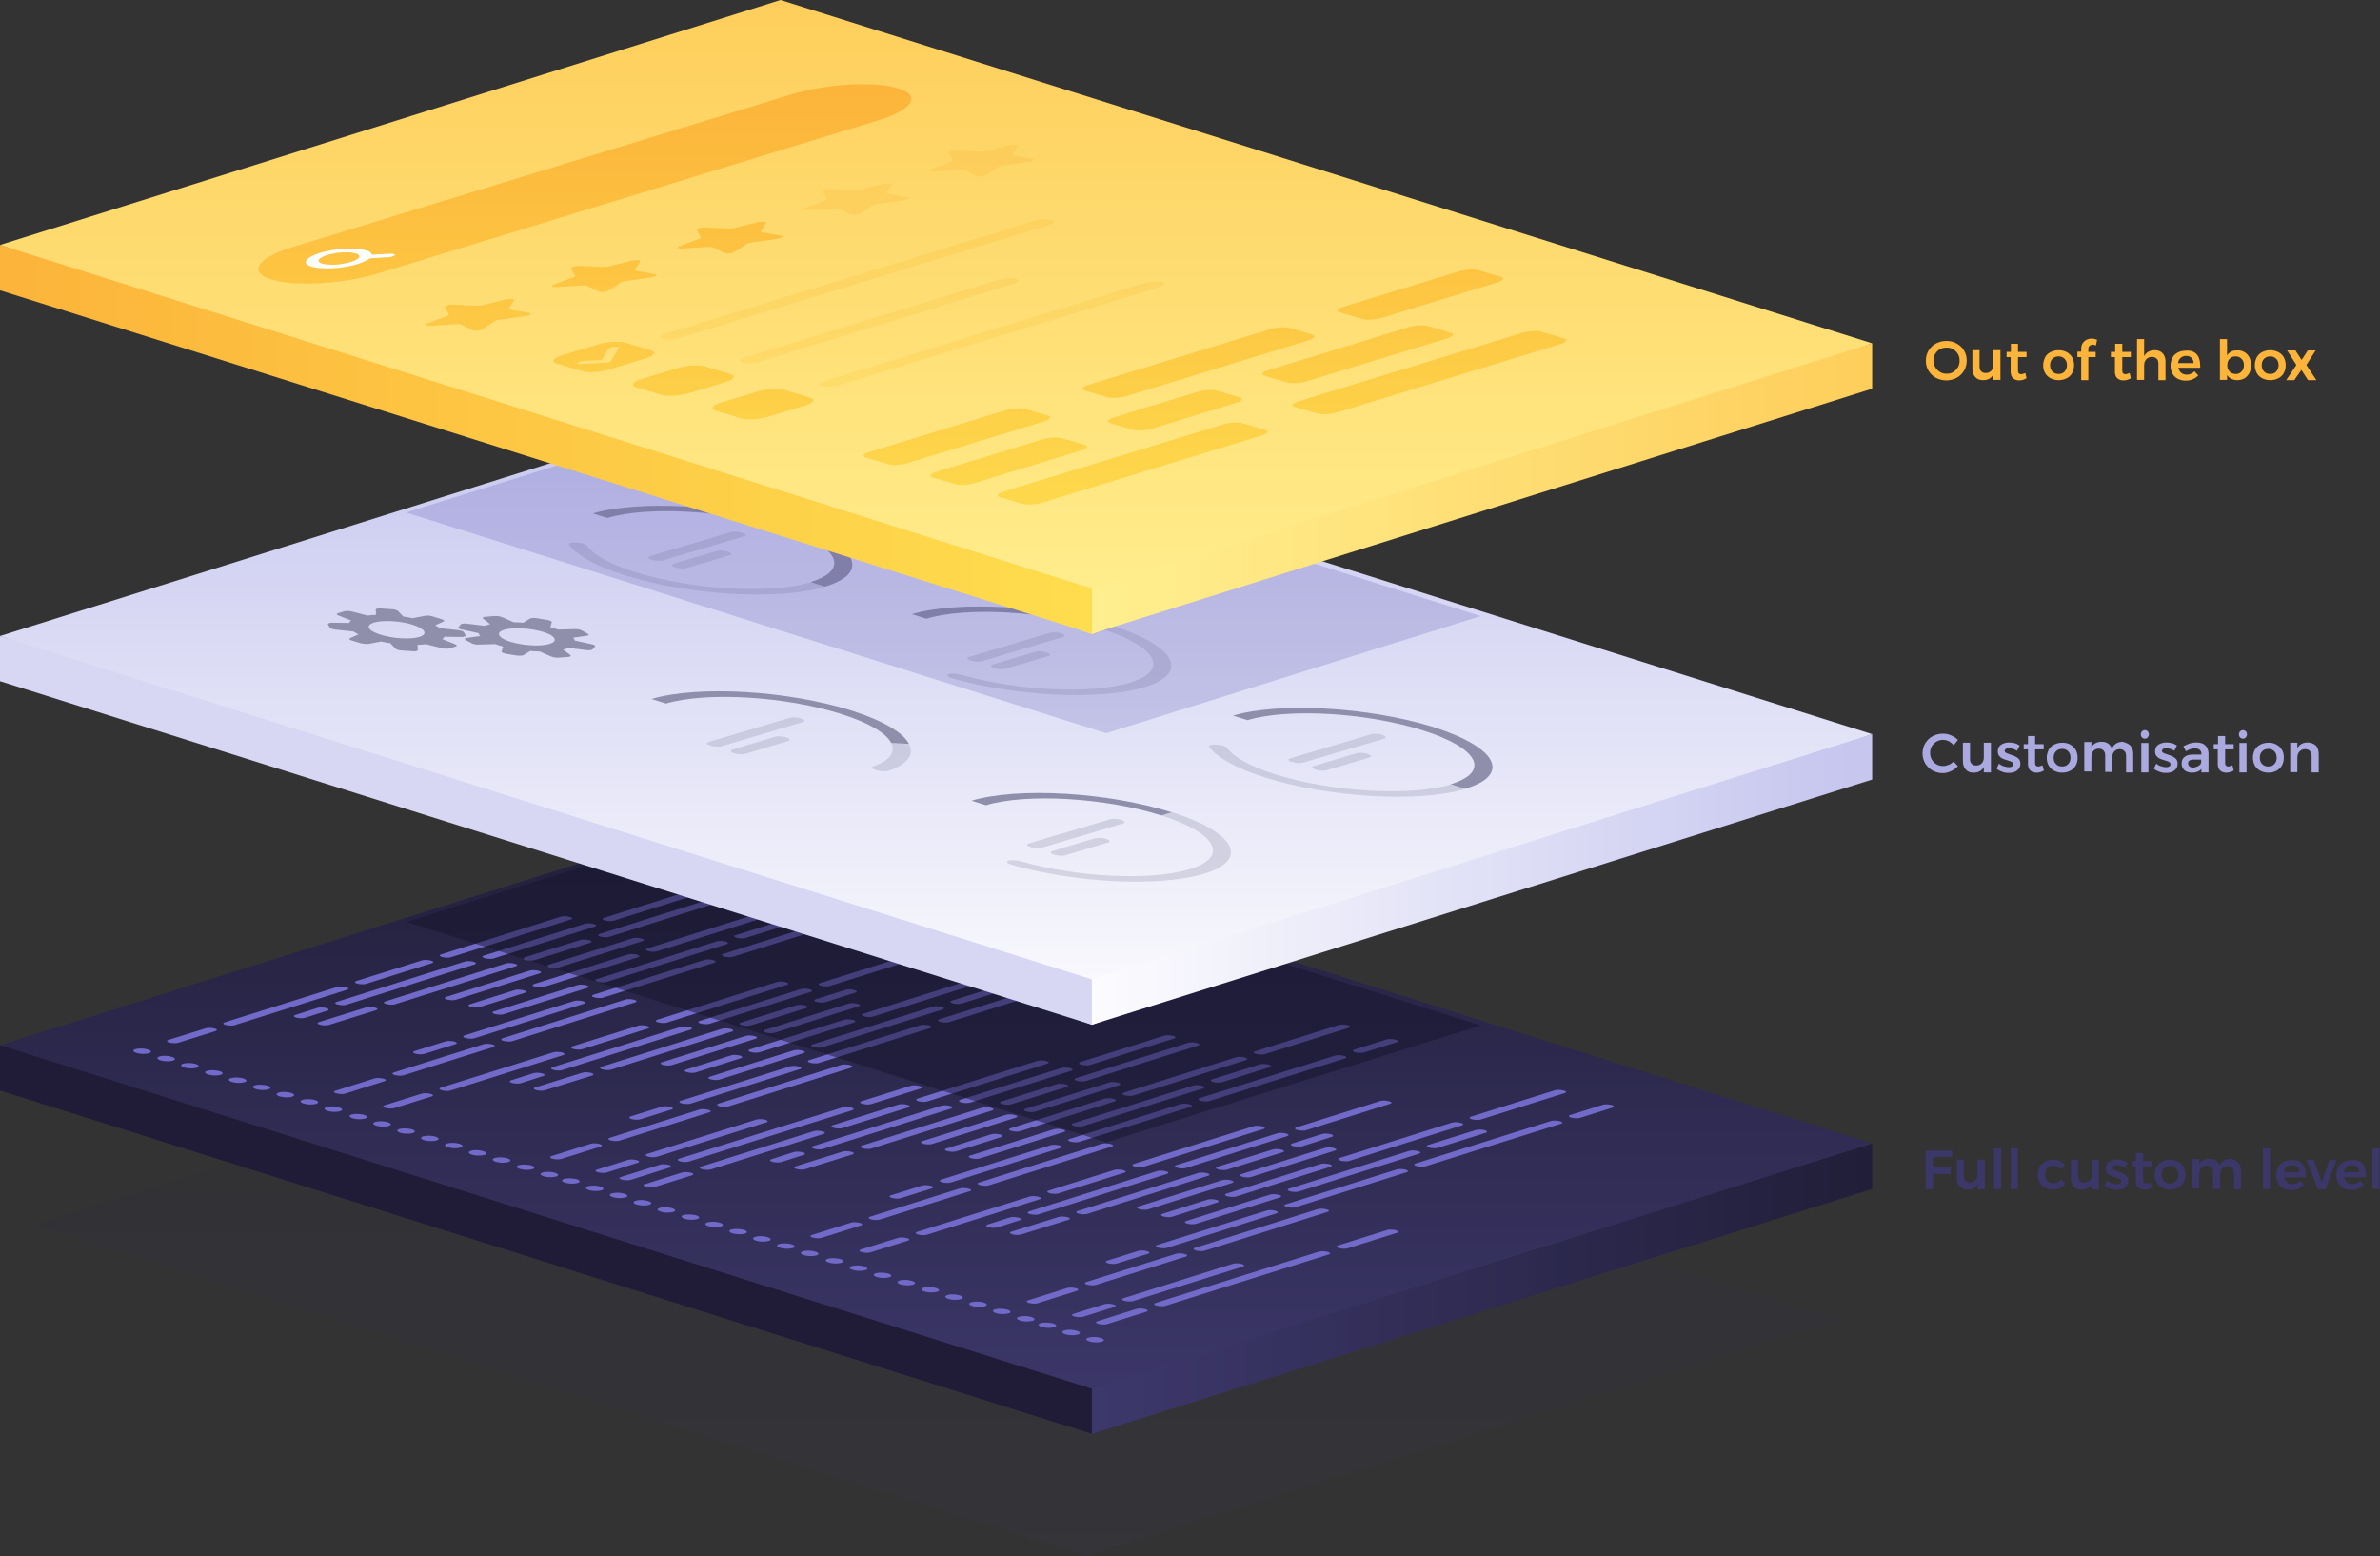 <svg xmlns="http://www.w3.org/2000/svg" xmlns:xlink="http://www.w3.org/1999/xlink" width="1002" height="655" version="1.1" viewBox="0 0 1002 655"><rect x="0" y="0" width="1002" height="655" fill="#333333" stroke="none"/><title>infinite-possibilities</title><desc>Created with Sketch.</desc><defs><linearGradient id="linearGradient-1" x1="49.996%" x2="49.996%" y1="99.991%" y2=".012%"><stop offset="0%" stop-color="#3D386B"/><stop offset="100%" stop-color="#211E39"/></linearGradient><linearGradient id="linearGradient-2" x1="50.003%" x2="50.003%" y1="100.009%" y2="-.01%"><stop offset="0%" stop-color="#3D386B"/><stop offset="100%" stop-color="#211E39"/></linearGradient><linearGradient id="linearGradient-3" x1="-.003%" x2="100.014%" y1="50.012%" y2="50.012%"><stop offset="0%" stop-color="#3D386B"/><stop offset="100%" stop-color="#211E39"/></linearGradient><linearGradient id="linearGradient-4" x1="50.003%" x2="50.003%" y1="99.987%" y2=".006%"><stop offset="0%" stop-color="#FCFCFE"/><stop offset="97%" stop-color="#C6C6EF"/></linearGradient><linearGradient id="linearGradient-5" x1="-.003%" x2="100.014%" y1="50.006%" y2="50.006%"><stop offset="0%" stop-color="#FCFCFE"/><stop offset="97%" stop-color="#C6C6EF"/></linearGradient><linearGradient id="linearGradient-6" x1="50.003%" x2="50.003%" y1="99.99%" y2="0%"><stop offset="0%" stop-color="#FFEF8F"/><stop offset="100%" stop-color="#FECE5B"/></linearGradient><linearGradient id="linearGradient-7" x1="-.003%" x2="100.014%" y1="50.034%" y2="50.034%"><stop offset="0%" stop-color="#FFEF8F"/><stop offset="100%" stop-color="#FECE5B"/></linearGradient><linearGradient id="linearGradient-8" x1="0%" x2="99.998%" y1="50.029%" y2="50.029%"><stop offset="0%" stop-color="#FCB43A"/><stop offset="100%" stop-color="#FEDD4E"/></linearGradient><linearGradient id="linearGradient-9" x1="49.98%" x2="49.98%" y1="-574.746%" y2="264.068%"><stop offset="0%" stop-color="#FCB43A"/><stop offset="100%" stop-color="#FEDD4E"/></linearGradient><linearGradient id="linearGradient-10" x1="50.001%" x2="50.001%" y1="-346.104%" y2="326.33%"><stop offset="0%" stop-color="#FCB43A"/><stop offset="100%" stop-color="#FEDD4E"/></linearGradient><linearGradient id="linearGradient-11" x1="49.988%" x2="49.988%" y1="-371.949%" y2="573.973%"><stop offset="0%" stop-color="#FCB43A"/><stop offset="100%" stop-color="#FEDD4E"/></linearGradient><linearGradient id="linearGradient-12" x1="50.031%" x2="50.031%" y1="-748.799%" y2="254.034%"><stop offset="0%" stop-color="#FCB43A"/><stop offset="100%" stop-color="#FEDD4E"/></linearGradient><linearGradient id="linearGradient-13" x1="49.918%" x2="49.918%" y1="-758.861%" y2="414.59%"><stop offset="0%" stop-color="#FCB43A"/><stop offset="100%" stop-color="#FEDD4E"/></linearGradient><linearGradient id="linearGradient-14" x1="50.016%" x2="50.016%" y1="-419.588%" y2="402%"><stop offset="0%" stop-color="#FCB43A"/><stop offset="100%" stop-color="#FEDD4E"/></linearGradient><linearGradient id="linearGradient-15" x1="49.998%" x2="49.998%" y1="-414.094%" y2="164.907%"><stop offset="0%" stop-color="#FCB43A"/><stop offset="100%" stop-color="#FEDD4E"/></linearGradient><linearGradient id="linearGradient-16" x1="50.012%" x2="50.012%" y1="-298.327%" y2="272.413%"><stop offset="0%" stop-color="#FCB43A"/><stop offset="100%" stop-color="#FEDD4E"/></linearGradient><linearGradient id="linearGradient-17" x1="50.19%" x2="50.19%" y1="-678.388%" y2="812.473%"><stop offset="0%" stop-color="#FCB43A"/><stop offset="100%" stop-color="#FEDD4E"/></linearGradient><linearGradient id="linearGradient-18" x1="50.027%" x2="50.027%" y1="-556.893%" y2="933.968%"><stop offset="0%" stop-color="#FCB43A"/><stop offset="100%" stop-color="#FEDD4E"/></linearGradient><linearGradient id="linearGradient-19" x1="50.091%" x2="50.091%" y1="-436.143%" y2="1054.718%"><stop offset="0%" stop-color="#FCB43A"/><stop offset="100%" stop-color="#FEDD4E"/></linearGradient><linearGradient id="linearGradient-20" x1="50.156%" x2="50.156%" y1="-315.394%" y2="1175.467%"><stop offset="0%" stop-color="#FCB43A"/><stop offset="100%" stop-color="#FEDD4E"/></linearGradient><linearGradient id="linearGradient-21" x1="50.22%" x2="50.22%" y1="-194.644%" y2="1296.217%"><stop offset="0%" stop-color="#FCB43A"/><stop offset="100%" stop-color="#FEDD4E"/></linearGradient><linearGradient id="linearGradient-22" x1="49.978%" x2="49.978%" y1="-933.461%" y2="634.916%"><stop offset="0%" stop-color="#FCB43A"/><stop offset="100%" stop-color="#FEDD4E"/></linearGradient><linearGradient id="linearGradient-23" x1="49.997%" x2="49.997%" y1="-229.377%" y2="328.465%"><stop offset="0%" stop-color="#FCB43A"/><stop offset="100%" stop-color="#FEDD4E"/></linearGradient><linearGradient id="linearGradient-24" x1="50.018%" x2="50.018%" y1="-1011.089%" y2="557.288%"><stop offset="0%" stop-color="#FCB43A"/><stop offset="100%" stop-color="#FEDD4E"/></linearGradient><linearGradient id="linearGradient-25" x1="49.979%" x2="49.979%" y1="-188.577%" y2="262.364%"><stop offset="0%" stop-color="#FCB43A"/><stop offset="100%" stop-color="#FEDD4E"/></linearGradient><linearGradient id="linearGradient-26" x1="49.976%" x2="49.976%" y1="-113.824%" y2="281.815%"><stop offset="0%" stop-color="#FCB43A"/><stop offset="100%" stop-color="#FEDD4E"/></linearGradient><linearGradient id="linearGradient-27" x1="50.024%" x2="50.024%" y1="-850.386%" y2="709.438%"><stop offset="0%" stop-color="#FCB43A"/><stop offset="100%" stop-color="#FEDD4E"/></linearGradient><linearGradient id="linearGradient-28" x1="50.002%" x2="50.002%" y1="-.794%" y2="237.572%"><stop offset="0%" stop-color="#FCB43A"/><stop offset="100%" stop-color="#FEDD4E"/></linearGradient></defs><g id="Page-1" fill="none" fill-rule="evenodd" stroke="none" stroke-width="1"><g id="infinite-possibilities" fill-rule="nonzero"><polygon id="Shape" fill="url(#linearGradient-1)" points="330.9 416.1 14.4 515.5 457.3 654.8 773.9 555.4" opacity=".1"/><polygon id="Shape" fill="url(#linearGradient-2)" points="328.6 336.8 0 439.9 459.7 603.5 788.2 481.3"/><polygon id="Shape" fill="url(#linearGradient-3)" points="459.7 603.5 788.2 500.4 788.2 481.3 459.7 584.5"/><polygon id="Shape" fill="#201C38" points="459.7 603.5 0 459 0 439.9 459.7 584.5"/><path id="Shape" fill="#726AC9" d="M146.1,416.6 L98.7,431.5 C97.8,431.8 96.1,431.7 95,431.4 C93.9,431.1 93.7,430.6 94.6,430.3 L142,415.4 C142.9,415.1 144.6,415.2 145.7,415.5 C146.9,415.8 147,416.3 146.1,416.6 L146.1,416.6 Z M137.8,425.4 L128.4,428.4 C127.5,428.7 125.8,428.6 124.7,428.3 C123.6,428 123.4,427.5 124.3,427.2 L133.7,424.2 C134.6,423.9 136.3,424 137.4,424.3 C138.5,424.6 138.7,425.1 137.8,425.4 L137.8,425.4 Z M293.7,376.4 L258.4,387.5 C257.5,387.8 255.8,387.7 254.7,387.4 C253.6,387.1 253.4,386.6 254.3,386.3 L289.6,375.2 C290.5,374.9 292.2,375 293.3,375.3 C294.5,375.6 294.6,376.1 293.7,376.4 L293.7,376.4 Z M248.5,396.8 L225.1,404.1 C224.2,404.4 222.5,404.3 221.4,404 C220.3,403.7 220.1,403.2 221,402.9 L244.4,395.6 C245.3,395.3 247,395.4 248.1,395.7 C249.2,396 249.4,396.5 248.5,396.8 Z M220.9,417.9 L201.9,423.9 C201,424.2 199.3,424.1 198.2,423.8 C197.1,423.5 196.9,423 197.8,422.7 L216.8,416.7 C217.7,416.4 219.4,416.5 220.5,416.8 C221.7,417.1 221.8,417.6 220.9,417.9 Z M367.2,371.9 L331.9,383 C331,383.3 329.3,383.2 328.2,382.9 C327.1,382.6 326.9,382.1 327.8,381.8 L363.1,370.7 C364,370.4 365.7,370.5 366.8,370.8 C368,371.1 368.1,371.6 367.2,371.9 L367.2,371.9 Z M305.9,397.4 L255.3,413.3 C254.4,413.6 252.7,413.5 251.6,413.2 C250.5,412.9 250.3,412.4 251.2,412.1 L301.8,396.2 C302.7,395.9 304.4,396 305.5,396.3 C306.6,396.6 306.8,397.1 305.9,397.4 Z M191.7,439.5 L178.6,443.6 C177.7,443.9 176,443.8 174.9,443.5 C173.8,443.2 173.6,442.7 174.5,442.4 L187.6,438.3 C188.5,438 190.2,438.1 191.3,438.4 C192.5,438.7 192.6,439.2 191.7,439.5 Z M387.3,378 L373.6,382.3 C372.7,382.6 371,382.5 369.9,382.2 C368.8,381.9 368.6,381.4 369.5,381.1 L383.2,376.8 C384.1,376.5 385.8,376.6 386.9,376.9 C388.1,377.2 388.2,377.7 387.3,378 Z M207.7,440.7 L169.9,452.6 C169,452.9 167.3,452.8 166.2,452.5 C165.1,452.2 164.9,451.7 165.8,451.4 L203.6,439.5 C204.5,439.2 206.2,439.3 207.3,439.6 C208.4,439.9 208.6,440.4 207.7,440.7 Z M181.7,461.5 L166,466.4 C165.1,466.7 163.4,466.6 162.3,466.3 C161.2,466 161,465.5 161.9,465.2 L177.6,460.3 C178.5,460 180.2,460.1 181.3,460.4 C182.4,460.7 182.6,461.2 181.7,461.5 Z M272.8,432.9 L245.1,441.6 C244.2,441.9 242.5,441.8 241.4,441.5 C240.3,441.2 240.1,440.7 241,440.4 L268.7,431.7 C269.6,431.4 271.3,431.5 272.4,431.8 C273.5,432.1 273.7,432.6 272.8,432.9 Z M384.7,403.9 L349.3,415 C348.4,415.3 346.7,415.2 345.6,414.9 C344.5,414.6 344.3,414.1 345.2,413.8 L380.5,402.7 C381.4,402.4 383.1,402.5 384.2,402.8 C385.4,403.1 385.6,403.6 384.7,403.9 Z M249.3,452.7 L229.4,458.9 C228.5,459.2 226.8,459.1 225.7,458.8 C224.6,458.5 224.4,458 225.3,457.7 L245.2,451.5 C246.1,451.2 247.8,451.3 248.9,451.6 C250,451.9 250.2,452.4 249.3,452.7 Z M360.1,417.8 L347.5,421.8 C346.6,422.1 344.9,422 343.8,421.7 C342.7,421.4 342.5,420.9 343.4,420.6 L356,416.6 C356.9,416.3 358.6,416.4 359.7,416.7 C360.8,417 361,417.5 360.1,417.8 Z M311.9,445.4 L292.9,451.4 C292,451.7 290.3,451.6 289.2,451.3 C288.1,451 287.9,450.5 288.8,450.2 L307.8,444.2 C308.7,443.9 310.4,444 311.5,444.3 C312.6,444.6 312.8,445.1 311.9,445.4 Z M458.2,399.4 L422.9,410.5 C422,410.8 420.3,410.7 419.2,410.4 C418.1,410.1 417.9,409.6 418.8,409.3 L454.1,398.2 C455,397.9 456.7,398 457.8,398.3 C458.9,398.6 459.1,399.1 458.2,399.4 Z M338.2,443.3 L302.9,454.4 C302,454.7 300.3,454.6 299.2,454.3 C298.1,454 297.9,453.5 298.8,453.2 L334.1,442.1 C335,441.8 336.7,441.9 337.8,442.2 C339,442.5 339.1,443 338.2,443.3 Z M424.9,416.1 L404.8,422.4 C403.9,422.7 402.2,422.6 401.1,422.3 C400,422 399.8,421.5 400.7,421.2 L420.8,414.9 C421.7,414.6 423.4,414.7 424.5,415 C425.6,415.3 425.8,415.8 424.9,416.1 Z M478.3,405.5 L464.6,409.8 C463.7,410.1 462,410 460.9,409.7 C459.8,409.4 459.6,408.9 460.5,408.6 L474.2,404.3 C475.1,404 476.8,404.1 477.9,404.4 C479,404.7 479.2,405.2 478.3,405.5 Z M358.3,449.4 L306.6,465.7 C305.7,466 304,465.9 302.9,465.6 C301.8,465.3 301.6,464.8 302.5,464.5 L354.2,448.2 C355.1,447.9 356.8,448 357.9,448.3 C359.1,448.6 359.2,449.1 358.3,449.4 Z M90.7,434 L75,438.9 C74.1,439.2 72.4,439.1 71.3,438.8 C70.2,438.5 70,438 70.9,437.7 L86.6,432.8 C87.5,432.5 89.2,432.6 90.3,432.9 C91.5,433.2 91.6,433.7 90.7,434 Z M181.8,405.4 L154.1,414.1 C153.2,414.4 151.5,414.3 150.4,414 C149.3,413.7 149.1,413.2 150,412.9 L177.7,404.2 C178.6,403.9 180.3,404 181.4,404.3 C182.6,404.6 182.7,405.1 181.8,405.4 Z M240.3,387 L189.8,402.9 C188.9,403.2 187.2,403.1 186.1,402.8 C185,402.5 184.8,402 185.7,401.7 L236.2,385.8 C237.1,385.5 238.8,385.6 239.9,385.9 C241.1,386.2 241.2,386.7 240.3,387 Z M62.2,441.7 C63.8,442.2 64,442.9 62.7,443.3 C61.4,443.7 59.1,443.7 57.5,443.2 C55.9,442.7 55.7,442 57,441.6 C58.3,441.2 60.6,441.2 62.2,441.7 Z M199.8,405.9 L145.8,422.9 C144.9,423.2 143.2,423.1 142.1,422.8 C141,422.5 140.8,422 141.7,421.7 L195.7,404.7 C196.6,404.4 198.3,404.5 199.4,404.8 C200.5,405.1 200.7,405.6 199.8,405.9 Z M250.4,390 L207.8,403.4 C206.9,403.7 205.2,403.6 204.1,403.3 C203,403 202.8,402.5 203.7,402.2 L246.3,388.8 C247.2,388.5 248.9,388.6 250,388.9 C251.1,389.2 251.3,389.7 250.4,390 Z M72.3,444.8 C73.9,445.3 74.1,446 72.8,446.4 C71.5,446.8 69.2,446.8 67.6,446.3 C66,445.8 65.8,445.1 67.1,444.7 C68.4,444.2 70.7,444.3 72.3,444.8 Z M158.3,425.2 L138.4,431.4 C137.5,431.7 135.8,431.6 134.7,431.3 C133.6,431 133.4,430.5 134.3,430.2 L154.2,424 C155.1,423.7 156.8,423.8 157.9,424.1 C159.1,424.4 159.2,424.9 158.3,425.2 Z M217.1,406.7 L166.3,422.7 C165.4,423 163.7,422.9 162.6,422.6 C161.5,422.3 161.3,421.8 162.2,421.5 L213,405.5 C213.9,405.2 215.6,405.3 216.7,405.6 C217.9,405.9 218,406.4 217.1,406.7 L217.1,406.7 Z M303.8,379.4 L256.5,394.3 C255.6,394.6 253.9,394.5 252.8,394.2 C251.7,393.9 251.5,393.4 252.4,393.1 L299.7,378.2 C300.6,377.9 302.3,378 303.4,378.3 C304.5,378.6 304.7,379.1 303.8,379.4 L303.8,379.4 Z M82.3,447.8 C83.9,448.3 84.1,449 82.8,449.4 C81.5,449.8 79.2,449.8 77.6,449.3 C76,448.8 75.8,448.1 77.1,447.7 C78.4,447.3 80.7,447.3 82.3,447.8 Z M227.2,409.7 L191.9,420.8 C191,421.1 189.3,421 188.2,420.7 C187.1,420.4 186.9,419.9 187.8,419.6 L223.1,408.5 C224,408.2 225.7,408.3 226.8,408.6 C227.9,408.9 228.1,409.4 227.2,409.7 L227.2,409.7 Z M270.5,396.1 L235.2,407.2 C234.3,407.5 232.6,407.4 231.5,407.1 C230.4,406.8 230.2,406.3 231.1,406 L266.4,394.9 C267.3,394.6 269,394.7 270.1,395 C271.2,395.3 271.4,395.8 270.5,396.1 L270.5,396.1 Z M92.4,450.8 C94,451.3 94.2,452 92.9,452.4 C91.6,452.8 89.3,452.8 87.7,452.3 C86.1,451.8 85.9,451.1 87.2,450.7 C88.5,450.3 90.8,450.4 92.4,450.8 Z M268.6,402.9 L228.9,415.4 C228,415.7 226.3,415.6 225.2,415.3 C224.1,415 223.9,414.5 224.8,414.2 L264.5,401.7 C265.4,401.4 267.1,401.5 268.2,401.8 C269.3,402.1 269.5,402.6 268.6,402.9 Z M323.9,385.5 L276.6,400.4 C275.7,400.7 274,400.6 272.9,400.3 C271.8,400 271.6,399.5 272.5,399.2 L319.8,384.3 C320.7,384 322.4,384.1 323.5,384.4 C324.6,384.7 324.8,385.2 323.9,385.5 Z M102.4,453.9 C104,454.4 104.2,455.1 102.9,455.5 C101.6,455.9 99.3,455.9 97.7,455.4 C96.1,454.9 95.9,454.2 97.2,453.8 C98.5,453.4 100.9,453.4 102.4,453.9 Z M247.3,415.8 L212,426.9 C211.1,427.2 209.4,427.1 208.3,426.8 C207.2,426.5 207,426 207.9,425.7 L243.2,414.6 C244.1,414.3 245.8,414.4 246.9,414.7 C248,415 248.2,415.5 247.3,415.8 L247.3,415.8 Z M333.9,388.5 L313.8,394.8 C312.9,395.1 311.2,395 310.1,394.7 C309,394.4 308.8,393.9 309.7,393.6 L329.8,387.3 C330.7,387 332.4,387.1 333.5,387.4 C334.7,387.8 334.9,388.3 333.9,388.5 Z M112.5,456.9 C114.1,457.4 114.3,458.1 113,458.5 C111.7,458.9 109.4,458.9 107.8,458.4 C106.2,457.9 106,457.2 107.3,456.8 C108.6,456.4 110.9,456.5 112.5,456.9 Z M245.8,422.5 L199.7,437 C198.8,437.3 197.1,437.2 196,436.9 C194.9,436.6 194.7,436.1 195.6,435.8 L241.7,421.3 C242.6,421 244.3,421.1 245.4,421.4 C246.6,421.7 246.7,422.2 245.8,422.5 L245.8,422.5 Z M300.7,405.2 L253.9,419.9 C253,420.2 251.3,420.1 250.2,419.8 C249.1,419.5 248.9,419 249.8,418.7 L296.6,404 C297.5,403.7 299.2,403.8 300.3,404.1 C301.4,404.4 301.6,404.9 300.7,405.2 L300.7,405.2 Z M365.6,384.8 L308.6,402.7 C307.7,403 306,402.9 304.9,402.6 C303.8,402.3 303.6,401.8 304.5,401.5 L361.5,383.6 C362.4,383.3 364.1,383.4 365.2,383.7 C366.4,384 366.5,384.5 365.6,384.8 Z M122.5,460 C124.1,460.5 124.3,461.2 123,461.6 C121.7,462 119.4,462 117.8,461.5 C116.2,461 116,460.3 117.3,459.9 C118.6,459.4 121,459.5 122.5,460 Z M161.8,455.1 L145.3,460.3 C144.4,460.6 142.7,460.5 141.6,460.2 C140.5,459.9 140.3,459.4 141.2,459.1 L157.7,453.9 C158.6,453.6 160.3,453.7 161.4,454 C162.6,454.3 162.8,454.8 161.8,455.1 Z M267.4,421.9 L215.7,438.2 C214.8,438.5 213.1,438.4 212,438.1 C210.9,437.8 210.7,437.3 211.6,437 L263.3,420.7 C264.2,420.4 265.9,420.5 267,420.8 C268.1,421.1 268.3,421.6 267.4,421.9 Z M132.6,463 C134.2,463.5 134.4,464.2 133.1,464.6 C131.8,465 129.5,465 127.9,464.5 C126.3,464 126.1,463.3 127.4,462.9 C128.7,462.5 131,462.5 132.6,463 Z M142.7,466.1 C144.3,466.6 144.5,467.3 143.2,467.7 C141.9,468.1 139.6,468.1 138,467.6 C136.4,467.1 136.2,466.4 137.5,466 C138.8,465.5 141.1,465.6 142.7,466.1 Z M237.1,444.1 L189.7,459 C188.8,459.3 187.1,459.2 186,458.9 C184.9,458.6 184.7,458.1 185.6,457.8 L233,442.9 C233.9,442.6 235.6,442.7 236.7,443 C237.8,443.3 238,443.8 237.1,444.1 Z M331.3,414.5 L280.8,430.4 C279.9,430.7 278.2,430.6 277.1,430.3 C276,430 275.8,429.5 276.7,429.2 L327.2,413.3 C328.1,413 329.8,413.1 330.9,413.4 C332,413.7 332.2,414.2 331.3,414.5 Z M153.2,469.2 C154.8,469.7 155,470.4 153.7,470.8 C152.4,471.2 150.1,471.2 148.5,470.7 C146.9,470.2 146.7,469.5 148,469.1 C149.3,468.7 151.6,468.8 153.2,469.2 Z M228.7,452.9 L219.3,455.9 C218.4,456.2 216.7,456.1 215.6,455.8 C214.5,455.5 214.3,455 215.2,454.7 L224.6,451.7 C225.5,451.4 227.2,451.5 228.3,451.8 C229.5,452.1 229.6,452.6 228.7,452.9 Z M290.7,433.4 L236.7,450.4 C235.8,450.7 234.1,450.6 233,450.3 C231.9,450 231.7,449.5 232.6,449.2 L286.6,432.2 C287.5,431.9 289.2,432 290.3,432.3 C291.5,432.6 291.6,433.1 290.7,433.4 L290.7,433.4 Z M341.3,417.5 L298.7,430.9 C297.8,431.2 296.1,431.1 295,430.8 C293.9,430.5 293.7,430 294.6,429.7 L337.2,416.3 C338.1,416 339.8,416.1 340.9,416.4 C342.1,416.7 342.2,417.2 341.3,417.5 Z M163.2,472.3 C164.8,472.8 165,473.5 163.7,473.9 C162.4,474.3 160.1,474.3 158.5,473.8 C156.9,473.3 156.7,472.6 158,472.2 C159.3,471.8 161.6,471.8 163.2,472.3 Z M308.1,434.2 L257.3,450.2 C256.4,450.5 254.7,450.4 253.6,450.1 C252.5,449.8 252.3,449.3 253.2,449 L304,433 C304.9,432.7 306.6,432.8 307.7,433.1 C308.8,433.4 309,433.9 308.1,434.2 L308.1,434.2 Z M339.4,424.3 L316,431.6 C315.1,431.9 313.4,431.8 312.3,431.5 C311.2,431.2 311,430.7 311.9,430.4 L335.3,423.1 C336.2,422.8 337.9,422.9 339,423.2 C340.2,423.5 340.3,424 339.4,424.3 Z M173.3,475.3 C174.9,475.8 175.1,476.5 173.8,476.9 C172.5,477.3 170.2,477.3 168.6,476.8 C167,476.3 166.8,475.6 168.1,475.2 C169.4,474.8 171.7,474.9 173.3,475.3 Z M318.1,437.2 L282.8,448.3 C281.9,448.6 280.2,448.5 279.1,448.2 C278,447.9 277.8,447.4 278.7,447.1 L314,436 C314.9,435.7 316.6,435.8 317.7,436.1 C318.9,436.4 319,436.9 318.1,437.2 L318.1,437.2 Z M361.4,423.6 L326.1,434.7 C325.2,435 323.5,434.9 322.4,434.6 C321.3,434.3 321.1,433.8 322,433.5 L357.3,422.4 C358.2,422.1 359.9,422.2 361,422.5 C362.2,422.8 362.4,423.3 361.4,423.6 Z M183.3,478.4 C184.9,478.9 185.1,479.6 183.8,480 C182.5,480.4 180.2,480.4 178.6,479.9 C177,479.4 176.8,478.7 178.1,478.3 C179.4,477.9 181.8,477.9 183.3,478.4 Z M359.5,430.4 L319.8,442.9 C318.9,443.2 317.2,443.1 316.1,442.8 C315,442.5 314.8,442 315.7,441.7 L355.4,429.2 C356.3,428.9 358,429 359.1,429.3 C360.3,429.6 360.5,430.1 359.5,430.4 Z M414.8,413 L367.5,427.9 C366.6,428.2 364.9,428.1 363.8,427.8 C362.7,427.5 362.5,427 363.4,426.7 L410.7,411.8 C411.6,411.5 413.3,411.6 414.4,411.9 C415.6,412.2 415.7,412.7 414.8,413 Z M193.4,481.4 C195,481.9 195.2,482.6 193.9,483 C192.6,483.4 190.3,483.4 188.7,482.9 C187.1,482.4 186.9,481.7 188.2,481.3 C189.5,480.9 191.8,480.9 193.4,481.4 Z M396.8,424.9 L346.2,440.8 C345.3,441.1 343.6,441 342.5,440.7 C341.4,440.4 341.2,439.9 342.1,439.6 L392.7,423.7 C393.6,423.4 395.3,423.5 396.4,423.8 C397.6,424.1 397.7,424.6 396.8,424.9 Z M203.4,484.5 C205,485 205.2,485.7 203.9,486.1 C202.6,486.5 200.3,486.5 198.7,486 C197.1,485.5 196.9,484.8 198.2,484.4 C199.5,483.9 201.9,484 203.4,484.5 Z M282.7,467 L269.6,471.1 C268.7,471.4 267,471.3 265.9,471 C264.8,470.7 264.6,470.2 265.5,469.9 L278.6,465.8 C279.5,465.5 281.2,465.6 282.3,465.9 C283.4,466.2 283.6,466.7 282.7,467 Z M336.8,450 L290.7,464.5 C289.8,464.8 288.1,464.7 287,464.4 C285.9,464.1 285.7,463.6 286.6,463.3 L332.7,448.8 C333.6,448.5 335.3,448.6 336.4,448.9 C337.5,449.2 337.7,449.7 336.8,450 Z M391.6,432.7 L344.8,447.4 C343.9,447.7 342.2,447.6 341.1,447.3 C340,447 339.8,446.5 340.7,446.2 L387.5,431.5 C388.4,431.2 390.1,431.3 391.2,431.6 C392.4,431.9 392.5,432.5 391.6,432.7 Z M456.6,412.3 L399.6,430.2 C398.7,430.5 397,430.4 395.9,430.1 C394.8,429.8 394.6,429.3 395.5,429 L452.5,411.1 C453.4,410.8 455.1,410.9 456.2,411.2 C457.3,411.5 457.5,412 456.6,412.3 Z M213.5,487.5 C215.1,488 215.3,488.7 214,489.1 C212.7,489.5 210.4,489.5 208.8,489 C207.2,488.5 207,487.8 208.3,487.4 C209.6,487 211.9,487 213.5,487.5 Z M252.8,482.6 L236.3,487.8 C235.4,488.1 233.7,488 232.6,487.7 C231.5,487.4 231.3,486.9 232.2,486.6 L248.7,481.4 C249.6,481.1 251.3,481.2 252.4,481.5 C253.6,481.8 253.7,482.3 252.8,482.6 Z M298.6,468.2 L260.8,480.1 C259.9,480.4 258.2,480.3 257.1,480 C256,479.7 255.8,479.2 256.7,478.9 L294.5,467 C295.4,466.7 297.1,466.8 298.2,467.1 C299.4,467.4 299.5,467.9 298.6,468.2 Z M223.6,490.5 C225.2,491 225.4,491.7 224.1,492.1 C222.8,492.5 220.5,492.5 218.9,492 C217.3,491.5 217.1,490.8 218.4,490.4 C219.7,490 222,490.1 223.6,490.5 Z M233.6,493.6 C235.2,494.1 235.4,494.8 234.1,495.2 C232.8,495.6 230.5,495.6 228.9,495.1 C227.3,494.6 227.1,493.9 228.4,493.5 C229.7,493.1 232,493.1 233.6,493.6 Z M268.5,489.4 L255.4,493.5 C254.5,493.8 252.8,493.7 251.7,493.4 C250.6,493.1 250.4,492.6 251.3,492.3 L264.4,488.2 C265.3,487.9 267,488 268.1,488.3 C269.3,488.7 269.4,489.2 268.5,489.4 Z M322.6,472.4 L276.5,486.9 C275.6,487.2 273.9,487.1 272.8,486.8 C271.7,486.5 271.5,486 272.4,485.7 L318.5,471.2 C319.4,470.9 321.1,471 322.2,471.3 C323.4,471.6 323.5,472.2 322.6,472.4 Z M242.7,496.3 C244.3,496.8 244.5,497.5 243.2,497.9 C241.9,498.3 239.6,498.3 238,497.8 C236.4,497.3 236.2,496.6 237.5,496.2 C238.8,495.8 241.1,495.9 242.7,496.3 Z M282,491.4 L265.5,496.6 C264.6,496.9 262.9,496.8 261.8,496.5 C260.7,496.2 260.5,495.7 261.4,495.4 L277.9,490.2 C278.8,489.9 280.5,490 281.6,490.3 C282.7,490.6 282.9,491.1 282,491.4 Z M358.8,467.3 L290,488.9 C289.1,489.2 287.4,489.1 286.3,488.8 C285.2,488.5 285,488 285.9,487.7 L354.7,466.1 C355.6,465.8 357.3,465.9 358.4,466.2 C359.6,466.5 359.7,467 358.8,467.3 L358.8,467.3 Z M387.5,458.2 L366.8,464.7 C365.9,465 364.2,464.9 363.1,464.6 C362,464.3 361.8,463.8 362.7,463.5 L383.4,457 C384.3,456.7 386,456.8 387.1,457.1 C388.3,457.4 388.4,458 387.5,458.2 Z M252.7,499.4 C254.3,499.9 254.5,500.6 253.2,501 C251.9,501.4 249.6,501.4 248,500.9 C246.4,500.4 246.2,499.7 247.5,499.3 C248.8,498.9 251.2,498.9 252.7,499.4 Z M346.7,477.3 L299.3,492.2 C298.4,492.5 296.7,492.4 295.6,492.1 C294.5,491.8 294.3,491.3 295.2,491 L342.6,476.1 C343.5,475.8 345.2,475.9 346.3,476.2 C347.4,476.5 347.6,477 346.7,477.3 Z M338.3,486.1 L328.9,489.1 C328,489.4 326.3,489.3 325.2,489 C324.1,488.7 323.9,488.2 324.8,487.9 L334.2,484.9 C335.1,484.6 336.8,484.7 337.9,485 C339.1,485.3 339.3,485.8 338.3,486.1 Z M494.3,437.1 L459,448.2 C458.1,448.5 456.4,448.4 455.3,448.1 C454.2,447.8 454,447.3 454.9,447 L490.2,435.9 C491.1,435.6 492.8,435.7 493.9,436 C495,436.3 495.2,436.8 494.3,437.1 L494.3,437.1 Z M449.1,457.5 L425.7,464.8 C424.8,465.1 423.1,465 422,464.7 C420.9,464.4 420.7,463.9 421.6,463.6 L445,456.3 C445.9,456 447.6,456.1 448.7,456.4 C449.8,456.7 450,457.2 449.1,457.5 Z M421.5,478.6 L402.5,484.6 C401.6,484.9 399.9,484.8 398.8,484.5 C397.7,484.2 397.5,483.7 398.4,483.4 L417.4,477.4 C418.3,477.1 420,477.2 421.1,477.5 C422.3,477.8 422.4,478.3 421.5,478.6 Z M567.8,432.6 L532.5,443.7 C531.6,444 529.9,443.9 528.8,443.6 C527.7,443.3 527.5,442.8 528.4,442.5 L563.7,431.4 C564.6,431.1 566.3,431.2 567.4,431.5 C568.6,431.8 568.7,432.3 567.8,432.6 Z M506.5,458.1 L455.9,474 C455,474.3 453.3,474.2 452.2,473.9 C451.1,473.6 450.9,473.1 451.8,472.8 L502.4,456.9 C503.3,456.6 505,456.7 506.1,457 C507.2,457.3 507.4,457.8 506.5,458.1 L506.5,458.1 Z M392.3,500.2 L379.2,504.3 C378.3,504.6 376.6,504.5 375.5,504.2 C374.4,503.9 374.2,503.4 375.1,503.1 L388.2,499 C389.1,498.7 390.8,498.8 391.9,499.1 C393.1,499.4 393.2,499.9 392.3,500.2 Z M587.9,438.7 L574.2,443 C573.3,443.3 571.6,443.2 570.5,442.9 C569.4,442.6 569.2,442.1 570.1,441.8 L583.8,437.5 C584.7,437.2 586.4,437.3 587.5,437.6 C588.7,437.9 588.8,438.4 587.9,438.7 Z M408.2,501.4 L370.4,513.3 C369.5,513.6 367.8,513.5 366.7,513.2 C365.6,512.9 365.4,512.4 366.3,512.1 L404.1,500.2 C405,499.9 406.7,500 407.8,500.3 C409,500.6 409.2,501.1 408.2,501.4 L408.2,501.4 Z M382.2,522.2 L366.5,527.1 C365.6,527.4 363.9,527.3 362.8,527 C361.7,526.7 361.5,526.2 362.4,525.9 L378.1,521 C379,520.7 380.7,520.8 381.8,521.1 C383,521.4 383.2,521.9 382.2,522.2 Z M473.3,493.6 L445.6,502.3 C444.7,502.6 443,502.5 441.9,502.2 C440.8,501.9 440.6,501.4 441.5,501.1 L469.2,492.4 C470.1,492.1 471.8,492.2 472.9,492.5 C474.1,492.8 474.3,493.3 473.3,493.6 Z M585.2,464.6 L549.9,475.7 C549,476 547.3,475.9 546.2,475.6 C545.1,475.3 544.9,474.8 545.8,474.5 L581.1,463.4 C582,463.1 583.7,463.2 584.8,463.5 C586,463.8 586.2,464.3 585.2,464.6 Z M449.8,513.4 L429.9,519.6 C429,519.9 427.3,519.8 426.2,519.5 C425.1,519.2 424.9,518.7 425.8,518.4 L445.7,512.2 C446.6,511.9 448.3,512 449.4,512.3 C450.6,512.6 450.8,513.1 449.8,513.4 Z M560.7,478.5 L548.1,482.5 C547.2,482.8 545.5,482.7 544.4,482.4 C543.3,482.1 543.1,481.6 544,481.3 L556.6,477.3 C557.5,477 559.2,477.1 560.3,477.4 C561.4,477.7 561.6,478.2 560.7,478.5 Z M512.5,506.1 L493.5,512.1 C492.6,512.4 490.9,512.3 489.8,512 C488.7,511.7 488.5,511.2 489.4,510.9 L508.4,504.9 C509.3,504.6 511,504.7 512.1,505 C513.2,505.3 513.4,505.8 512.5,506.1 Z M658.7,460.1 L623.4,471.2 C622.5,471.5 620.8,471.4 619.7,471.1 C618.6,470.8 618.4,470.3 619.3,470 L654.6,458.9 C655.5,458.6 657.2,458.7 658.3,459 C659.5,459.3 659.7,459.8 658.7,460.1 Z M538.8,504 L503.5,515.1 C502.6,515.4 500.9,515.3 499.8,515 C498.7,514.7 498.5,514.2 499.4,513.9 L534.7,502.8 C535.6,502.5 537.3,502.6 538.4,502.9 C539.6,503.2 539.7,503.7 538.8,504 Z M625.5,476.8 L605.4,483.1 C604.5,483.4 602.8,483.3 601.7,483 C600.6,482.7 600.4,482.2 601.3,481.9 L621.4,475.6 C622.3,475.3 624,475.4 625.1,475.7 C626.2,476 626.4,476.5 625.5,476.8 Z M678.9,466.2 L665.2,470.5 C664.3,470.8 662.6,470.7 661.5,470.4 C660.4,470.1 660.2,469.6 661.1,469.3 L674.8,465 C675.7,464.7 677.4,464.8 678.5,465.1 C679.6,465.4 679.8,465.9 678.9,466.2 Z M558.9,510.1 L507.2,526.4 C506.3,526.7 504.6,526.6 503.5,526.3 C502.4,526 502.2,525.5 503.1,525.2 L554.8,508.9 C555.7,508.6 557.4,508.7 558.5,509 C559.7,509.3 559.8,509.8 558.9,510.1 L558.9,510.1 Z M291.3,494.7 L275.6,499.6 C274.7,499.9 273,499.8 271.9,499.5 C270.8,499.2 270.6,498.7 271.5,498.4 L287.2,493.5 C288.1,493.2 289.8,493.3 290.9,493.6 C292.1,493.9 292.2,494.4 291.3,494.7 Z M382.4,466.1 L354.7,474.8 C353.8,475.1 352.1,475 351,474.7 C349.9,474.4 349.7,473.9 350.6,473.6 L378.3,464.9 C379.2,464.6 380.9,464.7 382,465 C383.1,465.3 383.3,465.8 382.4,466.1 Z M440.9,447.7 L390.4,463.6 C389.5,463.9 387.8,463.8 386.7,463.5 C385.6,463.2 385.4,462.7 386.3,462.4 L436.8,446.5 C437.7,446.2 439.4,446.3 440.5,446.6 C441.7,446.9 441.8,447.4 440.9,447.7 Z M262.8,502.4 C264.4,502.9 264.6,503.6 263.3,504 C262,504.4 259.7,504.4 258.1,503.9 C256.5,503.4 256.3,502.7 257.6,502.3 C258.9,501.9 261.2,501.9 262.8,502.4 Z M400.4,466.6 L346.4,483.6 C345.5,483.9 343.8,483.8 342.7,483.5 C341.6,483.2 341.4,482.7 342.3,482.4 L396.3,465.4 C397.2,465.1 398.9,465.2 400,465.5 C401.1,465.8 401.3,466.3 400.4,466.6 Z M451,450.7 L408.4,464.1 C407.5,464.4 405.8,464.3 404.7,464 C403.6,463.7 403.4,463.2 404.3,462.9 L446.9,449.5 C447.8,449.2 449.5,449.3 450.6,449.6 C451.7,449.9 451.9,450.4 451,450.7 Z M272.8,505.5 C274.4,506 274.6,506.7 273.3,507.1 C272,507.5 269.7,507.5 268.1,507 C266.5,506.5 266.3,505.8 267.6,505.4 C268.9,504.9 271.3,505 272.8,505.5 Z M358.9,485.9 L339,492.1 C338.1,492.4 336.4,492.3 335.3,492 C334.2,491.7 334,491.2 334.9,490.9 L354.8,484.7 C355.7,484.4 357.4,484.5 358.5,484.8 C359.6,485.1 359.8,485.6 358.9,485.9 Z M417.7,467.4 L366.9,483.4 C366,483.7 364.3,483.6 363.2,483.3 C362.1,483 361.9,482.5 362.8,482.2 L413.6,466.2 C414.5,465.9 416.2,466 417.3,466.3 C418.4,466.6 418.6,467.1 417.7,467.4 Z M504.3,440.1 L457.1,455 C456.2,455.3 454.5,455.2 453.4,454.9 C452.3,454.6 452.1,454.1 453,453.8 L500.3,438.9 C501.2,438.6 502.9,438.7 504,439 C505.1,439.3 505.3,439.8 504.3,440.1 L504.3,440.1 Z M282.9,508.5 C284.5,509 284.7,509.7 283.4,510.1 C282.1,510.5 279.8,510.5 278.2,510 C276.6,509.5 276.4,508.8 277.7,508.4 C279,508 281.3,508 282.9,508.5 Z M427.7,470.4 L392.4,481.5 C391.5,481.8 389.8,481.7 388.7,481.4 C387.6,481.1 387.4,480.6 388.3,480.3 L423.6,469.2 C424.5,468.9 426.2,469 427.3,469.3 C428.5,469.6 428.6,470.1 427.7,470.4 Z M471.1,456.8 L435.8,467.9 C434.9,468.2 433.2,468.1 432.1,467.8 C431,467.5 430.8,467 431.7,466.7 L467,455.6 C467.9,455.3 469.6,455.4 470.7,455.7 C471.8,456 472,456.5 471.1,456.8 Z M293,511.5 C294.6,512 294.8,512.7 293.5,513.1 C292.2,513.5 289.9,513.5 288.3,513 C286.7,512.5 286.5,511.8 287.8,511.4 C289.1,511 291.4,511.1 293,511.5 Z M469.2,463.6 L429.5,476.1 C428.6,476.4 426.9,476.3 425.8,476 C424.7,475.7 424.5,475.2 425.4,474.9 L465.1,462.4 C466,462.1 467.7,462.2 468.8,462.5 C469.9,462.8 470.1,463.3 469.2,463.6 Z M524.5,446.2 L477.2,461.1 C476.3,461.4 474.6,461.3 473.5,461 C472.4,460.7 472.2,460.2 473.1,459.9 L520.4,445 C521.3,444.7 523,444.8 524.1,445.1 C525.2,445.4 525.4,445.9 524.5,446.2 Z M303,514.6 C304.6,515.1 304.8,515.8 303.5,516.2 C302.2,516.6 299.9,516.6 298.3,516.1 C296.7,515.6 296.5,514.9 297.8,514.5 C299.1,514.1 301.4,514.1 303,514.6 Z M447.8,476.5 L412.5,487.6 C411.6,487.9 409.9,487.8 408.8,487.5 C407.7,487.2 407.5,486.7 408.4,486.4 L443.7,475.3 C444.6,475 446.3,475.1 447.4,475.4 C448.6,475.7 448.8,476.2 447.8,476.5 Z M534.5,449.2 L514.4,455.5 C513.5,455.8 511.8,455.7 510.7,455.4 C509.6,455.1 509.4,454.6 510.3,454.3 L530.4,448 C531.3,447.7 533,447.8 534.1,448.1 C535.3,448.5 535.4,449 534.5,449.2 Z M313.1,517.6 C314.7,518.1 314.9,518.8 313.6,519.2 C312.3,519.6 310,519.6 308.4,519.1 C306.8,518.6 306.6,517.9 307.9,517.5 C309.2,517.1 311.5,517.2 313.1,517.6 Z M446.4,483.2 L400.3,497.7 C399.4,498 397.7,497.9 396.6,497.6 C395.5,497.3 395.3,496.8 396.2,496.5 L442.3,482 C443.2,481.7 444.9,481.8 446,482.1 C447.2,482.4 447.3,482.9 446.4,483.2 Z M501.2,465.9 L454.4,480.6 C453.5,480.9 451.8,480.8 450.7,480.5 C449.6,480.2 449.4,479.7 450.3,479.4 L497.1,464.7 C498,464.4 499.7,464.5 500.8,464.8 C502,465.1 502.2,465.6 501.2,465.9 Z M566.2,445.5 L509.2,463.4 C508.3,463.7 506.6,463.6 505.5,463.3 C504.4,463 504.2,462.5 505.1,462.2 L562.1,444.3 C563,444 564.7,444.1 565.8,444.4 C567,444.7 567.1,445.2 566.2,445.5 L566.2,445.5 Z M323.1,520.7 C324.7,521.2 324.9,521.9 323.6,522.3 C322.3,522.7 320,522.7 318.4,522.2 C316.8,521.7 316.6,521 317.9,520.6 C319.2,520.1 321.6,520.2 323.1,520.7 Z M362.4,515.8 L345.9,521 C345,521.3 343.3,521.2 342.2,520.9 C341.1,520.6 340.9,520.1 341.8,519.8 L358.3,514.6 C359.2,514.3 360.9,514.4 362,514.7 C363.2,515 363.3,515.5 362.4,515.8 Z M468,482.6 L416.3,498.9 C415.4,499.2 413.7,499.1 412.6,498.8 C411.5,498.5 411.3,498 412.2,497.7 L463.9,481.4 C464.8,481.1 466.5,481.2 467.6,481.5 C468.7,481.8 468.9,482.3 468,482.6 Z M333.2,523.7 C334.8,524.2 335,524.9 333.7,525.3 C332.4,525.7 330.1,525.7 328.5,525.2 C326.9,524.7 326.7,524 328,523.6 C329.3,523.2 331.6,523.2 333.2,523.7 Z M343.2,526.8 C344.8,527.3 345,528 343.7,528.4 C342.4,528.8 340.1,528.8 338.5,528.3 C336.9,527.8 336.7,527.1 338,526.7 C339.3,526.2 341.7,526.3 343.2,526.8 Z M437.6,504.8 L390.2,519.7 C389.3,520 387.6,519.9 386.5,519.6 C385.4,519.3 385.2,518.8 386.1,518.5 L433.5,503.6 C434.4,503.3 436.1,503.4 437.2,503.7 C438.4,504 438.6,504.5 437.6,504.8 Z M531.9,475.2 L481.4,491.1 C480.5,491.4 478.8,491.3 477.7,491 C476.6,490.7 476.4,490.2 477.3,489.9 L527.8,474 C528.7,473.7 530.4,473.8 531.5,474.1 C532.6,474.4 532.8,474.9 531.9,475.2 Z M353.7,529.9 C355.3,530.4 355.5,531.1 354.2,531.5 C352.9,531.9 350.6,531.9 349,531.4 C347.4,530.9 347.2,530.2 348.5,529.8 C349.8,529.4 352.2,529.5 353.7,529.9 Z M429.3,513.6 L419.9,516.6 C419,516.9 417.3,516.8 416.2,516.5 C415.1,516.2 414.9,515.7 415.8,515.4 L425.2,512.4 C426.1,512.1 427.8,512.2 428.9,512.5 C430,512.8 430.2,513.3 429.3,513.6 Z M491.3,494.1 L437.3,511.1 C436.4,511.4 434.7,511.3 433.6,511 C432.5,510.7 432.3,510.2 433.2,509.9 L487.2,492.9 C488.1,492.6 489.8,492.7 490.9,493 C492.1,493.3 492.2,493.8 491.3,494.1 Z M541.9,478.2 L499.3,491.6 C498.4,491.9 496.7,491.8 495.6,491.5 C494.5,491.2 494.3,490.7 495.2,490.4 L537.8,477 C538.7,476.7 540.4,476.8 541.5,477.1 C542.7,477.4 542.8,477.9 541.9,478.2 Z M363.8,533 C365.4,533.5 365.6,534.2 364.3,534.6 C363,535 360.7,535 359.1,534.5 C357.5,534 357.3,533.3 358.6,532.9 C359.9,532.5 362.2,532.5 363.8,533 Z M508.6,494.9 L457.8,510.9 C456.9,511.2 455.2,511.1 454.1,510.8 C453,510.5 452.8,510 453.7,509.7 L504.5,493.7 C505.4,493.4 507.1,493.5 508.2,493.8 C509.4,494.1 509.5,494.6 508.6,494.9 Z M540,485 L516.6,492.3 C515.7,492.6 514,492.5 512.9,492.2 C511.8,491.9 511.6,491.4 512.5,491.1 L535.9,483.8 C536.8,483.5 538.5,483.6 539.6,483.9 C540.8,484.2 540.9,484.7 540,485 Z M373.9,536 C375.5,536.5 375.7,537.2 374.4,537.6 C373.1,538 370.8,538 369.2,537.5 C367.6,537 367.4,536.3 368.7,535.9 C370,535.5 372.3,535.6 373.9,536 Z M518.7,497.9 L483.4,509 C482.5,509.3 480.8,509.2 479.7,508.9 C478.6,508.6 478.4,508.1 479.3,507.8 L514.6,496.7 C515.5,496.4 517.2,496.5 518.3,496.8 C519.4,497.1 519.6,497.6 518.7,497.9 Z M562,484.3 L526.7,495.4 C525.8,495.7 524.1,495.6 523,495.3 C521.9,495 521.7,494.5 522.6,494.2 L557.9,483.1 C558.8,482.8 560.5,482.9 561.6,483.2 C562.8,483.5 562.9,484 562,484.3 Z M383.9,539.1 C385.5,539.6 385.7,540.3 384.4,540.7 C383.1,541.1 380.8,541.1 379.2,540.6 C377.6,540.1 377.4,539.4 378.7,539 C380,538.5 382.3,538.6 383.9,539.1 Z M560.1,491.1 L520.4,503.6 C519.5,503.9 517.8,503.8 516.7,503.5 C515.6,503.2 515.4,502.7 516.3,502.4 L556,489.9 C556.9,489.6 558.6,489.7 559.7,490 C560.9,490.3 561,490.8 560.1,491.1 Z M615.4,473.7 L568.1,488.6 C567.2,488.9 565.5,488.8 564.4,488.5 C563.3,488.2 563.1,487.7 564,487.4 L611.3,472.5 C612.2,472.2 613.9,472.3 615,472.6 C616.2,472.9 616.3,473.4 615.4,473.7 Z M394,542.1 C395.6,542.6 395.8,543.3 394.5,543.7 C393.2,544.1 390.9,544.1 389.3,543.6 C387.7,543.1 387.5,542.4 388.8,542 C390.1,541.6 392.4,541.6 394,542.1 Z M597.4,485.6 L546.8,501.5 C545.9,501.8 544.2,501.7 543.1,501.4 C542,501.1 541.8,500.6 542.7,500.3 L593.3,484.4 C594.2,484.1 595.9,484.2 597,484.5 C598.2,484.8 598.3,485.3 597.4,485.6 Z M404,545.2 C405.6,545.7 405.8,546.4 404.5,546.8 C403.2,547.2 400.9,547.2 399.3,546.7 C397.7,546.2 397.5,545.5 398.8,545.1 C400.1,544.6 402.4,544.7 404,545.2 Z M483.3,527.7 L470.2,531.8 C469.3,532.1 467.6,532 466.5,531.7 C465.4,531.4 465.2,530.9 466.1,530.6 L479.2,526.5 C480.1,526.2 481.8,526.3 482.9,526.6 C484,526.9 484.2,527.4 483.3,527.7 Z M537.4,510.7 L491.3,525.2 C490.4,525.5 488.7,525.4 487.6,525.1 C486.5,524.8 486.3,524.3 487.2,524 L533.3,509.5 C534.2,509.2 535.9,509.3 537,509.6 C538.1,509.9 538.3,510.4 537.4,510.7 Z M592.2,493.4 L545.4,508.1 C544.5,508.4 542.8,508.3 541.7,508 C540.6,507.7 540.4,507.2 541.3,506.9 L588.1,492.2 C589,491.9 590.7,492 591.8,492.3 C592.9,492.6 593.1,493.2 592.2,493.4 Z M657.1,473 L600.1,490.9 C599.2,491.2 597.5,491.1 596.4,490.8 C595.3,490.5 595.1,490 596,489.7 L653,471.8 C653.9,471.5 655.6,471.6 656.7,471.9 C657.9,472.2 658.1,472.7 657.1,473 Z M414.1,548.2 C415.7,548.7 415.9,549.4 414.6,549.8 C413.3,550.2 411,550.2 409.4,549.7 C407.8,549.2 407.6,548.5 408.9,548.1 C410.2,547.7 412.5,547.7 414.1,548.2 Z M453.4,543.3 L436.9,548.5 C436,548.8 434.3,548.7 433.2,548.4 C432.1,548.1 431.9,547.6 432.8,547.3 L449.3,542.1 C450.2,541.8 451.9,541.9 453,542.2 C454.1,542.5 454.3,543 453.4,543.3 Z M499.2,528.9 L461.4,540.8 C460.5,541.1 458.8,541 457.7,540.7 C456.6,540.4 456.4,539.9 457.3,539.6 L495.1,527.7 C496,527.4 497.7,527.5 498.8,527.8 C500,528.1 500.1,528.6 499.2,528.9 Z M424.1,551.2 C425.7,551.7 425.9,552.4 424.6,552.8 C423.3,553.2 421,553.2 419.4,552.7 C417.8,552.2 417.6,551.5 418.9,551.1 C420.2,550.7 422.6,550.8 424.1,551.2 Z M434.2,554.3 C435.8,554.8 436,555.5 434.7,555.9 C433.4,556.3 431.1,556.3 429.5,555.8 C427.9,555.3 427.7,554.6 429,554.2 C430.3,553.8 432.6,553.8 434.2,554.3 Z M469.1,550.1 L456,554.2 C455.1,554.5 453.4,554.4 452.3,554.1 C451.2,553.8 451,553.3 451.9,553 L465,548.9 C465.9,548.6 467.6,548.7 468.7,549 C469.9,549.4 470,549.9 469.1,550.1 Z M523.2,533.1 L477.1,547.6 C476.2,547.9 474.5,547.8 473.4,547.5 C472.3,547.2 472.1,546.7 473,546.4 L519.1,531.9 C520,531.6 521.7,531.7 522.8,532 C524,532.3 524.1,532.9 523.2,533.1 Z M443.3,557 C444.9,557.5 445.1,558.2 443.8,558.6 C442.5,559 440.2,559 438.6,558.5 C437,558 436.8,557.3 438.1,556.9 C439.4,556.5 441.7,556.6 443.3,557 Z M482.6,552.1 L466.1,557.3 C465.2,557.6 463.5,557.5 462.4,557.2 C461.3,556.9 461.1,556.4 462,556.1 L478.5,550.9 C479.4,550.6 481.1,550.7 482.2,551 C483.3,551.3 483.5,551.8 482.6,552.1 Z M559.4,528 L490.6,549.6 C489.7,549.9 488,549.8 486.9,549.5 C485.8,549.2 485.6,548.7 486.5,548.4 L555.3,526.8 C556.2,526.5 557.9,526.6 559,526.9 C560.1,527.2 560.3,527.7 559.4,528 Z M588.1,518.9 L567.4,525.4 C566.5,525.7 564.8,525.6 563.7,525.3 C562.6,525 562.4,524.5 563.3,524.2 L584,517.7 C584.9,517.4 586.6,517.5 587.7,517.8 C588.8,518.1 589,518.7 588.1,518.9 Z M453.3,560.1 C454.9,560.6 455.1,561.3 453.8,561.7 C452.5,562.1 450.2,562.1 448.6,561.6 C447,561.1 446.8,560.4 448.1,560 C449.4,559.5 451.7,559.6 453.3,560.1 Z M463.4,563.1 C465,563.6 465.2,564.3 463.9,564.7 C462.6,565.1 460.3,565.1 458.7,564.6 C457.1,564.1 456.9,563.4 458.2,563 C459.5,562.6 461.8,562.6 463.4,563.1 Z"/><polygon id="Shape" fill="#17142D" points="328.7 338.7 171 388 465.7 480.8 623.4 431.6" opacity=".5"/><polygon id="Shape" fill="url(#linearGradient-4)" points="328.6 164.5 0 267.7 459.7 431.3 788.2 309"/><polygon id="Shape" fill="url(#linearGradient-5)" points="459.7 431.3 788.2 328.1 788.2 309 459.7 412.2"/><polygon id="Shape" fill="#D7D7F4" points="459.7 431.3 0 286.7 0 267.7 459.7 412.2"/><path id="Shape" fill="#908FAB" d="M447.6,268.1 L413.3,278.3 C412.2,278.6 410.1,278.5 408.6,278 C407.1,277.5 406.8,276.9 407.9,276.5 L442.2,266.3 C443.3,266 445.4,266.1 446.9,266.6 C448.4,267.2 448.7,267.8 447.6,268.1 Z M441.4,276.1 L423.3,281.5 C422.2,281.8 420.1,281.7 418.6,281.2 C417.1,280.7 416.8,280.1 417.9,279.7 L436,274.3 C437.1,274 439.2,274.1 440.7,274.6 C442.2,275.2 442.5,275.8 441.4,276.1 Z" opacity=".3"/><path id="Shape" fill="#908FAB" d="M383.9,258.5 L390,260.4 C407.1,255.3 440.2,257.2 463.8,264.7 L468.2,263.4 C441.2,254.9 403.5,252.7 383.9,258.5 Z"/><path id="Shape" fill="#908FAB" d="M463.8,264.7 C487.4,272.2 492.6,282.3 475.5,287.4 C459.1,292.3 428,290.7 404.7,284 C403,283.5 400.8,283.4 399.6,283.7 C398.3,284.1 398.8,284.9 400.6,285.4 C427.3,293.1 462.8,294.9 481.6,289.3 C501.2,283.5 495.2,271.9 468.2,263.3 L463.8,264.7 L463.8,264.7 Z" opacity=".3"/><path id="Shape" fill="#908FAB" d="M472.8,346.6 L438.5,356.8 C437.4,357.1 435.3,357 433.8,356.5 C432.3,356 432,355.4 433.1,355 L467.4,344.8 C468.5,344.5 470.6,344.6 472.1,345.1 C473.5,345.7 473.9,346.3 472.8,346.6 Z M466.5,354.6 L448.4,360 C447.3,360.3 445.2,360.2 443.7,359.7 C442.2,359.2 441.9,358.6 443,358.2 L461.1,352.8 C462.2,352.5 464.3,352.6 465.8,353.1 C467.3,353.6 467.6,354.3 466.5,354.6 Z" opacity=".3"/><path id="Shape" fill="#908FAB" d="M409,337 L415.1,338.9 C432.2,333.8 465.3,335.7 488.9,343.2 L493.3,341.9 C466.4,333.4 428.6,331.2 409,337 Z"/><path id="Shape" fill="#908FAB" d="M488.9,343.2 C512.5,350.7 517.7,360.8 500.6,365.9 C484.2,370.8 453.1,369.2 429.8,362.5 C428.1,362 425.9,361.9 424.7,362.2 C423.4,362.6 423.9,363.4 425.7,363.9 C452.4,371.6 487.9,373.4 506.7,367.8 C526.3,362 520.3,350.4 493.3,341.8 L488.9,343.2 L488.9,343.2 Z" opacity=".3"/><path id="Shape" fill="#908FAB" d="M313.3,225.7 L279,235.9 C277.9,236.2 275.8,236.1 274.3,235.6 C272.8,235.1 272.5,234.5 273.6,234.1 L307.9,223.9 C309,223.6 311.1,223.7 312.6,224.2 C314.1,224.7 314.4,225.4 313.3,225.7 L313.3,225.7 Z M307.1,233.7 L289,239.1 C287.9,239.4 285.8,239.3 284.3,238.8 C282.8,238.3 282.5,237.7 283.6,237.3 L301.7,231.9 C302.8,231.6 304.9,231.7 306.4,232.2 C307.9,232.7 308.2,233.4 307.1,233.7 Z" opacity=".3"/><path id="Shape" fill="#908FAB" d="M267.4,240.8 C256.6,237.4 249.7,233.4 247,229.6 C246.6,229 244.7,228.4 242.7,228.3 C240.5,228.2 239.1,228.6 239.6,229.3 C242.7,233.6 250.7,238.2 263,242.1 C290,250.6 327.7,252.8 347.3,247 L341.2,245.1 C324,250.1 291,248.2 267.4,240.8 L267.4,240.8 Z" opacity=".3"/><path id="Shape" fill="#908FAB" d="M249.6,216.1 L255.7,218 C272.8,212.9 305.9,214.8 329.5,222.3 C341.3,226 348.5,230.4 350.6,234.5 C352.7,238.6 349.7,242.4 341.2,245 L347.3,246.9 C357.1,244 360.5,239.6 358.1,234.9 C355.7,230.2 347.4,225.2 334,220.9 C306.9,212.5 269.2,210.3 249.6,216.1 L249.6,216.1 Z"/><path id="Shape" fill="#908FAB" d="M582.8,310.9 L548.5,321 C547.4,321.3 545.3,321.2 543.8,320.7 C542.3,320.2 542,319.6 543.1,319.2 L577.4,309 C578.5,308.7 580.6,308.8 582.1,309.3 C583.5,309.9 583.9,310.5 582.8,310.9 L582.8,310.9 Z M576.6,318.8 L558.5,324.2 C557.4,324.5 555.3,324.4 553.8,323.9 C552.3,323.4 552,322.8 553.1,322.4 L571.2,317 C572.3,316.7 574.4,316.8 575.9,317.3 C577.3,317.9 577.7,318.5 576.6,318.8 Z" opacity=".3"/><path id="Shape" fill="#908FAB" d="M536.9,325.9 C526.1,322.5 519.2,318.5 516.5,314.7 C516.1,314.1 514.2,313.5 512.2,313.4 C510,313.3 508.6,313.7 509.1,314.4 C512.2,318.7 520.2,323.3 532.5,327.2 C559.5,335.7 597.2,337.9 616.8,332.1 L610.7,330.2 C593.5,335.3 560.4,333.3 536.9,325.9 Z" opacity=".3"/><path id="Shape" fill="#908FAB" d="M519.1,301.2 L525.2,303.1 C542.3,298 575.4,299.9 599,307.4 C610.8,311.1 618,315.5 620.1,319.6 C622.2,323.7 619.2,327.5 610.7,330.1 L616.8,332 C626.6,329.1 630,324.7 627.6,320 C625.2,315.3 616.9,310.3 603.5,306 C576.4,297.6 538.7,295.4 519.1,301.2 L519.1,301.2 Z"/><path id="Shape" fill="#908FAB" d="M338,303.9 L303.7,314.1 C302.6,314.4 300.5,314.3 299,313.8 C297.5,313.3 297.2,312.7 298.3,312.3 L332.6,302.1 C333.7,301.8 335.8,301.9 337.3,302.4 C338.7,302.9 339.1,303.6 338,303.9 Z M331.8,311.9 L313.7,317.3 C312.6,317.6 310.5,317.5 309,317 C307.5,316.5 307.2,315.9 308.3,315.5 L326.4,310.1 C327.5,309.8 329.6,309.9 331.1,310.4 C332.5,310.9 332.9,311.5 331.8,311.9 Z" opacity=".3"/><path id="Shape" fill="#908FAB" d="M354.1,300.5 C365.9,304.2 373.1,308.6 375.2,312.7 L382.7,313.1 C380.3,308.4 372,303.4 358.6,299.1 C331.6,290.6 293.9,288.4 274.3,294.2 L280.4,296.1 C297.5,291.1 330.5,293 354.1,300.5 L354.1,300.5 Z"/><path id="Shape" fill="#908FAB" d="M375.2,312.7 C377.1,316.5 374.8,320 367.8,322.5 C366.7,322.9 367.1,323.6 368.8,324.1 C370.6,324.7 373,324.8 374.2,324.4 C382.3,321.5 385,317.5 382.7,313.2 L375.2,312.7 L375.2,312.7 Z" opacity=".3"/><path id="Shape" fill="#908FAB" d="M178.9,259.2 L173.7,260.2 C172.4,259.9 171.1,259.7 169.8,259.5 L167.6,257.2 C167.2,256.8 166,256.4 164.7,256.4 L160.4,256.1 C159.1,256 158.2,256.2 158.2,256.6 L158.3,258.8 C157.1,258.8 155.9,258.9 154.8,259.1 L148.2,257.4 C147.1,257.1 145.6,257.1 144.9,257.3 L142.3,258.1 C141.5,258.3 141.7,258.8 142.6,259.1 L147.9,261.2 C147.4,261.5 147.1,261.9 147,262.2 L139.9,262.1 C138.7,262.1 137.9,262.4 138.1,262.8 L138.8,264.1 C139,264.5 140.1,264.9 141.4,265 L148.8,265.8 C149.4,266.2 150.1,266.6 150.9,267 L147.4,268.6 C146.8,268.9 147.1,269.3 148.2,269.6 L151.8,270.7 C152.8,271 154.3,271.1 155.2,271 L160.4,270 C161.7,270.3 163,270.5 164.3,270.7 L166.5,273 C166.9,273.4 168.1,273.8 169.4,273.8 L173.7,274.1 C175,274.2 175.9,274 175.9,273.6 L175.8,271.4 C177,271.4 178.2,271.3 179.3,271.1 L185.9,272.8 C187,273.1 188.5,273.1 189.2,272.9 L191.8,272.1 C192.6,271.9 192.4,271.4 191.5,271.1 L186.2,269 C186.7,268.7 187,268.3 187.1,268 L194.2,268.1 C195.4,268.1 196.2,267.8 196,267.4 L195.3,266.1 C195.1,265.7 194,265.3 192.7,265.2 L185.3,264.4 C184.7,264 184,263.6 183.2,263.2 L186.7,261.6 C187.3,261.3 187,260.9 185.9,260.6 L182.3,259.5 C181.2,259.1 179.8,259 178.9,259.2 Z M176.5,268.1 C172.7,269.2 165.3,268.8 160.1,267.1 C154.8,265.4 153.7,263.2 157.5,262 C161.3,260.9 168.7,261.3 173.9,263 C179.1,264.7 180.3,266.9 176.5,268.1 Z"/><path id="Shape" fill="#908FAB" d="M241.8,264.8 L235,265 C234,264.6 232.9,264.3 231.7,264 L232.3,261.9 C232.4,261.5 231.5,261.1 230.3,260.9 L226,260.2 C224.7,260 223.5,260.1 223,260.4 L220.3,262.1 C219,262 217.6,261.9 216.3,261.9 L211.5,259.8 C210.7,259.4 209.2,259.2 208.1,259.3 L204.4,259.6 C203.3,259.7 202.9,260 203.4,260.4 L206.4,262.7 C205.5,262.9 204.7,263.2 204.1,263.4 L196.7,262.5 C195.4,262.3 194.2,262.5 194,262.8 L193,264 C192.7,264.3 193.4,264.8 194.6,265 L201.5,266.5 C201.6,266.9 201.8,267.3 202.2,267.7 L196.6,268.5 C195.6,268.6 195.4,269 196.1,269.4 L198.5,270.7 C199.2,271.1 200.6,271.4 201.7,271.3 L208.5,271.1 C209.5,271.5 210.6,271.8 211.8,272.1 L211.2,274.2 C211.1,274.6 212,275 213.2,275.2 L217.5,275.9 C218.8,276.1 220,276 220.5,275.7 L223.2,274 C224.5,274.1 225.9,274.2 227.2,274.2 L232,276.3 C232.8,276.7 234.3,276.9 235.4,276.8 L239.1,276.5 C240.2,276.4 240.6,276.1 240.1,275.7 L237.1,273.4 C238,273.2 238.8,272.9 239.4,272.7 L246.8,273.6 C248.1,273.8 249.3,273.6 249.5,273.3 L250.5,272.1 C250.8,271.8 250.1,271.3 248.9,271.1 L242,269.6 C241.9,269.2 241.7,268.8 241.3,268.4 L246.9,267.6 C247.9,267.5 248.1,267.1 247.4,266.7 L245,265.4 C244.4,265 243,264.7 241.8,264.8 Z M228.1,271.6 C222.6,272 215.3,270.8 211.9,268.9 C208.4,266.9 210,265 215.5,264.5 C221,264.1 228.3,265.3 231.7,267.2 C235.2,269.2 233.6,271.1 228.1,271.6 Z"/><polygon id="Shape" fill="#4744A5" points="328.7 166.5 171 215.7 465.7 308.6 623.4 259.3" opacity=".2"/><polygon id="Shape" fill="url(#linearGradient-6)" points="328.6 0 0 103.1 459.7 266.9 788.2 144.5"/><polygon id="Shape" fill="url(#linearGradient-7)" points="459.7 266.7 788.2 163.6 788.2 144.5 459.7 247.7"/><polygon id="Shape" fill="url(#linearGradient-8)" points="459.7 266.7 0 122.2 0 103.1 459.7 247.7"/><g id="Group" transform="translate(108, 35)"><path id="Shape" fill="url(#linearGradient-9)" d="M331.7,142.3 L274.1,159.9 C271.5,160.7 267.9,160.9 266.1,160.4 L256.6,157.6 C254.8,157.1 255.4,156 258,155.2 L315.6,137.6 C318.2,136.8 321.8,136.6 323.6,137.1 L333.1,139.9 C334.9,140.4 334.3,141.5 331.7,142.3 Z"/><path id="Shape" fill="url(#linearGradient-10)" d="M443,108.2 L366.3,131.7 C363.7,132.5 360.1,132.7 358.3,132.2 L348.8,129.4 C347,128.9 347.6,127.8 350.2,127 L426.9,103.5 C429.5,102.7 433.1,102.5 434.9,103 L444.4,105.8 C446.2,106.3 445.6,107.4 443,108.2 Z"/><path id="Shape" fill="url(#linearGradient-11)" d="M522.3,83.9 L473.7,98.8 C471.1,99.6 467.5,99.8 465.7,99.3 L456.2,96.5 C454.4,96 455,94.9 457.6,94.1 L506.2,79.2 C508.8,78.4 512.4,78.2 514.2,78.7 L523.7,81.5 C525.6,82 525,83.1 522.3,83.9 L522.3,83.9 Z"/><path id="Shape" fill="url(#linearGradient-12)" d="M347.1,154.6 L302.3,168.3 C299.7,169.1 296.1,169.3 294.3,168.8 L284.8,166 C283,165.5 283.6,164.4 286.2,163.6 L331,149.9 C333.6,149.1 337.2,148.9 339,149.4 L348.5,152.2 C350.4,152.7 349.7,153.8 347.1,154.6 Z"/><path id="Shape" fill="url(#linearGradient-13)" d="M412.3,134.6 L377,145.4 C374.4,146.2 370.8,146.4 369,145.9 L359.5,143.1 C357.7,142.6 358.3,141.5 360.9,140.7 L396.2,129.9 C398.8,129.1 402.4,128.9 404.2,129.4 L413.7,132.2 C415.5,132.7 414.9,133.8 412.3,134.6 L412.3,134.6 Z"/><path id="Shape" fill="url(#linearGradient-14)" d="M501.3,107.4 L442,125.5 C439.4,126.3 435.8,126.5 434,126 L424.5,123.2 C422.7,122.7 423.3,121.6 425.9,120.8 L485.1,102.7 C487.7,101.9 491.3,101.7 493.1,102.2 L502.6,105 C504.6,105.5 503.9,106.6 501.3,107.4 L501.3,107.4 Z"/><path id="Shape" fill="url(#linearGradient-15)" d="M423.1,148.3 L330.6,176.6 C328,177.4 324.4,177.6 322.6,177.1 L313.1,174.3 C311.3,173.8 311.9,172.7 314.5,171.9 L407,143.6 C409.6,142.8 413.2,142.6 415,143.1 L424.5,145.9 C426.4,146.5 425.7,147.5 423.1,148.3 Z"/><path id="Shape" fill="url(#linearGradient-16)" d="M549,109.8 L454.8,138.6 C452.2,139.4 448.6,139.6 446.8,139.1 L437.3,136.3 C435.5,135.8 436.1,134.7 438.7,133.9 L532.9,105.1 C535.5,104.3 539.1,104.1 540.9,104.6 L550.4,107.4 C552.2,107.9 551.6,109 549,109.8 Z"/><path id="Shape" fill="url(#linearGradient-17)" d="M82.8,93.2 L92.7,93.7 C93.4,93.7 94.2,93.6 94.9,93.5 L105,91 C106.7,90.6 108.7,90.8 108.4,91.4 L106.2,94.8 C106.1,95 106.3,95.2 106.8,95.3 L114.7,96.7 C116.1,96.9 115.2,97.7 113.3,98 L102.1,99.6 C101.3,99.7 100.7,99.9 100.3,100.2 L95.1,103.6 C94.2,104.2 91.7,104.4 90.9,104 L86.1,101.6 C85.8,101.4 85.1,101.4 84.4,101.4 L73.2,102.1 C71.3,102.2 70.6,101.6 72,101.1 L80.3,98 C80.9,97.8 81.1,97.5 81,97.3 L79.3,94.3 C79.1,93.7 81.1,93.1 82.8,93.2 L82.8,93.2 Z"/><path id="Shape" fill="url(#linearGradient-18)" d="M135.9,76.9 L145.8,77.4 C146.5,77.4 147.3,77.3 148,77.2 L158.1,74.7 C159.8,74.3 161.8,74.5 161.5,75.1 L159.3,78.5 C159.2,78.7 159.4,78.9 159.9,79 L167.8,80.4 C169.2,80.6 168.3,81.4 166.4,81.7 L155.2,83.3 C154.4,83.4 153.8,83.6 153.4,83.9 L148.2,87.3 C147.3,87.9 144.8,88.1 144,87.7 L139.2,85.3 C138.9,85.1 138.2,85.1 137.5,85.1 L126.3,85.8 C124.4,85.9 123.7,85.3 125.1,84.8 L133.4,81.7 C134,81.5 134.2,81.2 134.1,81 L132.4,78 C132.1,77.5 134.2,76.9 135.9,76.9 L135.9,76.9 Z"/><path id="Shape" fill="url(#linearGradient-19)" d="M188.9,60.7 L198.8,61.2 C199.5,61.2 200.3,61.1 201,61 L211.1,58.5 C212.8,58.1 214.8,58.3 214.5,58.9 L212.3,62.3 C212.2,62.5 212.4,62.7 212.9,62.8 L220.8,64.2 C222.2,64.4 221.3,65.2 219.4,65.5 L208.2,67.1 C207.4,67.2 206.8,67.4 206.4,67.7 L201.2,71.1 C200.3,71.7 197.8,71.9 197,71.5 L192.2,69.1 C191.9,68.9 191.2,68.9 190.5,68.9 L179.3,69.6 C177.4,69.7 176.7,69.1 178.1,68.6 L186.4,65.5 C187,65.3 187.2,65 187.1,64.8 L185.4,61.8 C185.1,61.3 187.2,60.6 188.9,60.7 L188.9,60.7 Z"/><path id="Shape" fill="url(#linearGradient-20)" d="M241.9,44.5 L251.8,45 C252.5,45 253.3,44.9 254,44.8 L264.1,42.3 C265.8,41.9 267.8,42.1 267.5,42.7 L265.3,46.1 C265.2,46.3 265.4,46.5 265.9,46.6 L273.8,48 C275.2,48.2 274.3,49 272.4,49.3 L261.2,50.9 C260.4,51 259.8,51.2 259.4,51.5 L254.2,54.9 C253.3,55.5 250.8,55.7 250,55.3 L245.2,52.9 C244.9,52.7 244.2,52.7 243.5,52.7 L232.3,53.4 C230.4,53.5 229.7,52.9 231.1,52.4 L239.4,49.3 C240,49.1 240.2,48.8 240.1,48.6 L238.4,45.6 C238.2,45 240.2,44.4 241.9,44.5 L241.9,44.5 Z" opacity=".3"/><path id="Shape" fill="url(#linearGradient-21)" d="M294.9,28.3 L304.8,28.8 C305.5,28.8 306.3,28.7 307,28.6 L317.1,26.1 C318.8,25.7 320.8,25.9 320.5,26.5 L318.3,29.9 C318.2,30.1 318.4,30.3 318.9,30.4 L326.8,31.8 C328.2,32 327.3,32.8 325.4,33.1 L314.2,34.7 C313.4,34.8 312.8,35 312.4,35.3 L307.2,38.7 C306.3,39.3 303.8,39.5 303,39.1 L298.2,36.7 C297.9,36.5 297.2,36.5 296.5,36.5 L285.3,37.2 C283.4,37.3 282.7,36.7 284.1,36.2 L292.4,33.1 C293,32.9 293.2,32.6 293.1,32.4 L291.4,29.4 C291.2,28.8 293.2,28.2 294.9,28.3 L294.9,28.3 Z" opacity=".3"/><path id="Shape" fill="url(#linearGradient-22)" d="M197.4,125.8 L181.9,130.5 C178.2,131.6 173.2,131.9 170.6,131.2 L159.9,128 C157.4,127.2 158.3,125.7 161.9,124.6 L177.4,119.9 C181.1,118.8 186.1,118.5 188.7,119.2 L199.4,122.4 C202,123.1 201.1,124.7 197.4,125.8 Z"/><path id="Shape" fill="url(#linearGradient-23)" d="M318.6,84.5 L211.9,117.2 C209.5,117.9 206.1,118.1 204.5,117.6 C202.8,117.1 203.4,116.1 205.8,115.4 L312.5,82.7 C314.9,82 318.3,81.8 319.9,82.3 C321.6,82.8 321,83.8 318.6,84.5 Z" opacity=".3"/><path id="Shape" fill="url(#linearGradient-24)" d="M230.9,135.7 L215.4,140.4 C211.7,141.5 206.7,141.8 204.1,141.1 L193.4,137.9 C190.9,137.1 191.8,135.6 195.4,134.5 L210.9,129.8 C214.6,128.7 219.6,128.4 222.2,129.1 L232.9,132.3 C235.5,133.1 234.6,134.6 230.9,135.7 Z"/><path id="Shape" fill="url(#linearGradient-25)" d="M380,85.9 L245.4,127.1 C243,127.8 239.6,128 238,127.5 C236.3,127 236.9,126 239.3,125.3 L373.9,84.1 C376.3,83.4 379.7,83.2 381.3,83.7 C383,84.2 382.4,85.2 380,85.9 L380,85.9 Z" opacity=".3"/><g id="Shape"><path fill="url(#linearGradient-26)" d="M209.3,2.8 L54.4,50.2 C52,50.9 48.6,51.1 47,50.6 C45.3,50.1 45.9,49.1 48.3,48.4 L203.2,1 C205.6,0.3 209,0.1 210.6,0.6 C212.3,1.1 211.7,2.1 209.3,2.8 L209.3,2.8 Z" opacity=".3" transform="translate(124, 57)"/><path fill="url(#linearGradient-27)" d="M19.9,52.9 L4.4,57.6 C0.7,58.7 -0.2,60.2 2.4,61 L13.1,64.2 C15.6,65 20.7,64.7 24.4,63.5 L39.9,58.8 C43.6,57.7 44.5,56.2 41.9,55.4 L31.2,52.2 C28.6,51.5 23.6,51.8 19.9,52.9 L19.9,52.9 Z M28.5,54.5 L24.9,60.5 L13,61.2 C11.8,61.3 11,61 11.2,60.7 C11.4,60.3 12.6,60 13.7,59.9 L21.3,59.5 L24.1,54.8 C24.3,54.4 25.5,54.1 26.6,54 C28,53.9 28.7,54.1 28.5,54.5 L28.5,54.5 Z" transform="translate(124, 57)"/></g><path id="Shape" fill="url(#linearGradient-28)" d="M261.9,15.6 L51.1,80.1 C36.6,84.5 16.5,85.7 6.5,82.7 C-3.6,79.7 0.1,73.7 14.5,69.2 L225.3,4.7 C239.8,0.3 259.9,-0.9 269.9,2.1 C280,5.1 276.4,11.2 261.9,15.6 Z"/><g id="Shape" fill="#FFF"><path d="M22.6,7.1 C19.7,8 16,8.7 12.2,8.9 C4.7,9.3 -0.4,7.9 1,5.6 C2.4,3.3 9.6,1.1 17.1,0.7 C24.6,0.3 29.7,1.7 28.3,4 C27.7,5.1 25.5,6.2 22.6,7.1 L22.6,7.1 Z M9.8,3.3 C8,3.9 6.7,4.6 6.2,5.3 C5.4,6.7 8.5,7.6 13.2,7.4 C17.9,7.1 22.4,5.7 23.2,4.3 C24,2.9 20.9,2 16.2,2.2 C13.9,2.4 11.6,2.8 9.8,3.3 Z" transform="translate(20, 69)"/><path d="M37.1,4 C36.5,4.2 35.8,4.3 35.1,4.3 L26.3,4.8 C24.9,4.9 23.9,4.6 24.2,4.2 C24.5,3.8 25.8,3.3 27.3,3.3 L36.1,2.8 C37.5,2.7 38.5,3 38.2,3.4 C38,3.6 37.6,3.8 37.1,4 L37.1,4 Z" transform="translate(20, 69)"/></g></g><path id="Shape" fill="#FCB43A" d="M823.8,144.6 C825.1,145.3 826.2,146.3 826.9,147.6 C827.7,148.9 828,150.3 828,151.8 C828,153.3 827.6,154.8 826.9,156 C826.1,157.3 825.1,158.3 823.8,159 C822.5,159.7 821,160.1 819.4,160.1 C817.8,160.1 816.3,159.7 815,159 C813.7,158.3 812.6,157.2 811.9,156 C811.1,154.7 810.8,153.3 810.8,151.8 C810.8,150.3 811.2,148.8 811.9,147.6 C812.7,146.3 813.7,145.3 815,144.6 C816.3,143.9 817.8,143.5 819.4,143.5 C821,143.5 822.5,143.8 823.8,144.6 Z M816.7,147 C815.8,147.5 815.2,148.2 814.7,149 C814.2,149.8 814,150.8 814,151.8 C814,152.8 814.3,153.8 814.8,154.6 C815.3,155.5 816,156.1 816.8,156.6 C817.6,157.1 818.6,157.3 819.6,157.3 C820.6,157.3 821.5,157.1 822.3,156.6 C823.1,156.1 823.8,155.4 824.3,154.6 C824.8,153.7 825,152.8 825,151.8 C825,150.8 824.8,149.8 824.3,149 C823.8,148.2 823.2,147.5 822.3,147 C821.5,146.5 820.6,146.3 819.6,146.3 C818.5,146.3 817.5,146.5 816.7,147 L816.7,147 Z M842.2,147.5 L842.2,159.9 L839.2,159.9 L839.2,157.6 C838.4,159.2 836.9,160 834.9,160 C833.5,160 832.4,159.6 831.6,158.7 C830.8,157.8 830.4,156.7 830.4,155.2 L830.4,147.4 L833.4,147.4 L833.4,154.3 C833.4,155.2 833.6,155.8 834.1,156.3 C834.6,156.8 835.2,157 836.1,157 C837.1,157 837.8,156.6 838.4,156 C839,155.3 839.2,154.5 839.2,153.5 L839.2,147.4 L842.2,147.4 L842.2,147.5 Z M853.2,159.2 C852.2,159.8 851.2,160.1 850.1,160.1 C849,160.1 848.2,159.8 847.5,159.2 C846.8,158.6 846.5,157.6 846.5,156.4 L846.5,150.3 L844.8,150.3 L844.8,148.1 L846.6,148.1 L846.6,144.7 L849.6,144.7 L849.6,148.1 L853.2,148.1 L853.2,150.3 L849.6,150.3 L849.6,155.9 C849.6,156.5 849.7,156.9 849.9,157.1 C850.1,157.3 850.4,157.5 850.9,157.5 C851.4,157.5 852,157.3 852.7,157 L853.2,159.2 L853.2,159.2 Z M870.1,148.2 C871.1,148.7 871.8,149.5 872.4,150.4 C872.9,151.4 873.2,152.4 873.2,153.7 C873.2,155 872.9,156.1 872.4,157 C871.9,158 871.1,158.7 870.1,159.2 C869.1,159.7 868,160 866.7,160 C865.4,160 864.3,159.7 863.3,159.2 C862.3,158.7 861.5,157.9 861,157 C860.4,156 860.2,154.9 860.2,153.7 C860.2,152.5 860.5,151.4 861,150.4 C861.5,149.4 862.3,148.7 863.3,148.2 C864.3,147.7 865.4,147.4 866.7,147.4 C868,147.4 869.1,147.7 870.1,148.2 Z M864.1,151 C863.4,151.7 863.1,152.6 863.1,153.7 C863.1,154.8 863.4,155.7 864.1,156.4 C864.8,157.1 865.6,157.4 866.7,157.4 C867.7,157.4 868.6,157.1 869.2,156.4 C869.8,155.7 870.2,154.8 870.2,153.7 C870.2,152.6 869.9,151.7 869.2,151 C868.5,150.3 867.7,150 866.7,150 C865.6,150 864.8,150.3 864.1,151 Z M879.7,145.6 C879.4,145.9 879.2,146.3 879.2,146.8 L879.2,148.1 L882.3,148.1 L882.3,150.3 L879.2,150.3 L879.2,160 L876.2,160 L876.2,150.3 L874.6,150.3 L874.6,148 L876.2,148 L876.2,146.8 C876.2,145.9 876.4,145.1 876.8,144.5 C877.2,143.9 877.7,143.4 878.4,143 C879.1,142.7 879.8,142.5 880.6,142.5 C881.4,142.5 882.1,142.7 882.9,143 L882.4,145.4 C881.8,145.2 881.3,145 880.9,145 C880.4,145.2 880,145.3 879.7,145.6 Z M897.1,159.2 C896.1,159.8 895.1,160.1 894,160.1 C892.9,160.1 892.1,159.8 891.4,159.2 C890.7,158.6 890.4,157.6 890.4,156.4 L890.4,150.3 L888.7,150.3 L888.7,148.1 L890.5,148.1 L890.5,144.7 L893.5,144.7 L893.5,148.1 L897.1,148.1 L897.1,150.3 L893.5,150.3 L893.5,155.9 C893.5,156.5 893.6,156.9 893.8,157.1 C894,157.3 894.3,157.5 894.8,157.5 C895.3,157.5 895.9,157.3 896.6,157 L897.1,159.2 L897.1,159.2 Z M910.5,148.7 C911.3,149.6 911.7,150.7 911.7,152.2 L911.7,160 L908.7,160 L908.7,153.1 C908.7,152.2 908.5,151.5 908,151 C907.5,150.5 906.8,150.2 906,150.2 C905,150.2 904.2,150.6 903.6,151.2 C903,151.9 902.7,152.7 902.7,153.8 L902.7,159.9 L899.7,159.9 L899.7,142.7 L902.7,142.7 L902.7,149.9 C903.6,148.3 905,147.4 907.2,147.4 C908.5,147.4 909.7,147.8 910.5,148.7 Z M924.8,149.1 C925.8,150.2 926.3,151.8 926.3,153.9 L926.3,154.8 L917.1,154.8 C917.3,155.7 917.7,156.4 918.3,156.9 C918.9,157.4 919.7,157.7 920.6,157.7 C921.2,157.7 921.8,157.6 922.4,157.3 C923,157.1 923.5,156.7 923.9,156.3 L925.5,158 C924.9,158.7 924.1,159.2 923.2,159.6 C922.3,160 921.3,160.2 920.2,160.2 C918.9,160.2 917.8,159.9 916.8,159.4 C915.8,158.9 915.1,158.1 914.6,157.2 C914.1,156.3 913.8,155.2 913.8,153.9 C913.8,152.7 914.1,151.6 914.6,150.6 C915.1,149.6 915.9,148.9 916.8,148.4 C917.8,147.9 918.9,147.6 920.1,147.6 C922.3,147.4 923.8,148 924.8,149.1 L924.8,149.1 Z M923.5,152.8 C923.5,151.9 923.2,151.2 922.6,150.6 C922,150 921.3,149.8 920.3,149.8 C919.4,149.8 918.7,150.1 918.1,150.6 C917.5,151.1 917.1,151.9 917,152.8 L923.5,152.8 Z M944.9,148.2 C945.8,148.7 946.5,149.5 947,150.4 C947.5,151.4 947.7,152.5 947.7,153.7 C947.7,154.9 947.5,156 947,157 C946.5,157.9 945.8,158.7 945,159.2 C944.1,159.7 943.1,160 941.9,160 C941,160 940.2,159.8 939.4,159.5 C938.7,159.1 938.1,158.6 937.6,157.9 L937.6,159.9 L934.6,159.9 L934.6,142.7 L937.6,142.7 L937.6,149.6 C938,148.9 938.6,148.4 939.3,148 C940,147.6 940.8,147.5 941.8,147.5 C943,147.4 944.1,147.7 944.9,148.2 L944.9,148.2 Z M943.7,156.4 C944.4,155.7 944.7,154.8 944.7,153.7 C944.7,152.6 944.4,151.7 943.7,151 C943,150.3 942.2,150 941.2,150 C940.2,150 939.3,150.3 938.7,151 C938,151.7 937.7,152.6 937.7,153.7 C937.7,154.8 938,155.7 938.7,156.4 C939.4,157.1 940.2,157.4 941.2,157.4 C942.2,157.5 943,157.1 943.7,156.4 Z M959.2,148.2 C960.2,148.7 961,149.5 961.5,150.4 C962,151.4 962.3,152.4 962.3,153.7 C962.3,155 962,156.1 961.5,157 C961,158 960.2,158.7 959.2,159.2 C958.2,159.7 957.1,160 955.8,160 C954.5,160 953.4,159.7 952.4,159.2 C951.4,158.7 950.6,157.9 950.1,157 C949.6,156 949.3,154.9 949.3,153.7 C949.3,152.5 949.6,151.4 950.1,150.4 C950.7,149.4 951.4,148.7 952.4,148.2 C953.4,147.7 954.5,147.4 955.8,147.4 C957.1,147.4 958.2,147.7 959.2,148.2 Z M953.2,151 C952.5,151.7 952.2,152.6 952.2,153.7 C952.2,154.8 952.5,155.7 953.2,156.4 C953.9,157.1 954.7,157.4 955.8,157.4 C956.8,157.4 957.7,157.1 958.3,156.4 C958.9,155.7 959.3,154.8 959.3,153.7 C959.3,152.6 959,151.7 958.3,151 C957.6,150.3 956.8,150 955.8,150 C954.7,150 953.9,150.3 953.2,151 Z M962.9,147.5 L966.4,147.5 L969,151.5 L971.6,147.5 L974.9,147.5 L971,153.6 L975.2,160 L971.7,160 L968.9,155.7 L965.9,160 L962.5,160 L966.8,153.6 L962.9,147.5 L962.9,147.5 Z"/><path id="Shape" fill="#AAAAE0" d="M820.5,312 C819.7,311.6 818.9,311.4 818.1,311.4 C817.1,311.4 816.2,311.6 815.3,312.1 C814.5,312.6 813.8,313.2 813.3,314.1 C812.8,314.9 812.6,315.9 812.6,316.9 C812.6,317.9 812.8,318.8 813.3,319.7 C813.8,320.5 814.4,321.2 815.3,321.7 C816.1,322.2 817.1,322.4 818.1,322.4 C818.9,322.4 819.7,322.2 820.4,321.9 C821.2,321.6 821.9,321.1 822.5,320.5 L824.3,322.5 C823.4,323.4 822.5,324.1 821.3,324.6 C820.2,325.1 819,325.4 817.9,325.4 C816.3,325.4 814.9,325 813.6,324.3 C812.3,323.6 811.3,322.5 810.5,321.3 C809.8,320 809.4,318.6 809.4,317.1 C809.4,315.6 809.8,314.1 810.5,312.9 C811.3,311.6 812.3,310.6 813.6,309.9 C814.9,309.2 816.4,308.8 818,308.8 C819.2,308.8 820.3,309 821.4,309.5 C822.5,310 823.5,310.6 824.3,311.4 L822.5,313.7 C821.9,312.9 821.2,312.4 820.5,312 Z M838.2,312.7 L838.2,325.1 L835.2,325.1 L835.2,322.8 C834.4,324.4 832.9,325.2 830.9,325.2 C829.5,325.2 828.4,324.8 827.6,323.9 C826.8,323 826.4,321.9 826.4,320.4 L826.4,312.6 L829.4,312.6 L829.4,319.5 C829.4,320.4 829.6,321 830.1,321.5 C830.6,322 831.2,322.2 832.1,322.2 C833.1,322.2 833.8,321.8 834.4,321.2 C835,320.5 835.2,319.7 835.2,318.7 L835.2,312.6 L838.2,312.6 L838.2,312.7 Z M847.5,315.2 C846.9,315 846.3,314.9 845.7,314.9 C845.2,314.9 844.8,315 844.5,315.2 C844.2,315.4 844,315.7 844,316 C844,316.4 844.2,316.7 844.6,316.9 C845,317.1 845.6,317.3 846.4,317.6 C847.3,317.9 848,318.1 848.5,318.4 C849.1,318.7 849.5,319 850,319.5 C850.4,320 850.6,320.7 850.6,321.5 C850.6,322.7 850.1,323.6 849.2,324.3 C848.3,325 847.1,325.3 845.7,325.3 C844.7,325.3 843.8,325.2 842.9,324.8 C842,324.5 841.2,324.1 840.6,323.5 L841.6,321.4 C842.2,321.9 842.8,322.3 843.6,322.5 C844.4,322.8 845.1,322.9 845.8,322.9 C846.4,322.9 846.8,322.8 847.1,322.6 C847.4,322.4 847.6,322.1 847.6,321.7 C847.6,321.3 847.4,320.9 847,320.7 C846.6,320.5 846,320.2 845.1,320 C844.3,319.8 843.6,319.5 843.1,319.3 C842.6,319.1 842.1,318.7 841.7,318.2 C841.3,317.7 841.1,317.1 841.1,316.3 C841.1,315.1 841.5,314.1 842.4,313.5 C843.3,312.9 844.4,312.5 845.8,312.5 C846.6,312.5 847.4,312.6 848.2,312.8 C849,313 849.7,313.4 850.3,313.8 L849.2,316 C848.8,315.7 848.1,315.4 847.5,315.2 Z M860.5,324.3 C859.5,324.9 858.5,325.2 857.4,325.2 C856.3,325.2 855.5,324.9 854.8,324.3 C854.1,323.7 853.8,322.7 853.8,321.5 L853.8,315.4 L852,315.4 L852,313.2 L853.8,313.2 L853.8,309.8 L856.8,309.8 L856.8,313.2 L860.4,313.2 L860.4,315.4 L856.8,315.4 L856.8,321 C856.8,321.6 856.9,322 857.1,322.2 C857.3,322.4 857.6,322.6 858.1,322.6 C858.6,322.6 859.2,322.4 859.9,322.1 L860.5,324.3 L860.5,324.3 Z M871.6,313.4 C872.6,313.9 873.3,314.7 873.9,315.6 C874.4,316.6 874.7,317.6 874.7,318.9 C874.7,320.2 874.4,321.3 873.9,322.2 C873.3,323.2 872.6,323.9 871.6,324.4 C870.6,324.9 869.5,325.2 868.2,325.2 C866.9,325.2 865.8,324.9 864.8,324.4 C863.8,323.9 863,323.1 862.5,322.2 C861.9,321.2 861.7,320.1 861.7,318.9 C861.7,317.7 862,316.6 862.5,315.6 C863,314.6 863.8,313.9 864.8,313.4 C865.8,312.9 866.9,312.6 868.2,312.6 C869.4,312.6 870.6,312.8 871.6,313.4 Z M865.6,316.2 C864.9,316.9 864.6,317.8 864.6,318.9 C864.6,320 864.9,320.9 865.6,321.6 C866.3,322.3 867.1,322.6 868.2,322.6 C869.2,322.6 870.1,322.3 870.7,321.6 C871.4,320.9 871.7,320 871.7,318.9 C871.7,317.8 871.4,316.9 870.7,316.2 C870,315.5 869.2,315.2 868.2,315.2 C867.1,315.2 866.3,315.5 865.6,316.2 Z M896.9,313.8 C897.7,314.7 898.1,315.8 898.1,317.3 L898.1,325.1 L895.1,325.1 L895.1,318.2 C895.1,317.3 894.9,316.6 894.4,316.1 C893.9,315.6 893.3,315.3 892.4,315.3 C891.4,315.3 890.7,315.7 890.1,316.3 C889.5,317 889.3,317.8 889.3,318.8 L889.3,324.9 L886.3,324.9 L886.3,318 C886.3,317.1 886.1,316.4 885.6,315.9 C885.1,315.4 884.5,315.1 883.6,315.1 C882.6,315.1 881.9,315.5 881.3,316.1 C880.7,316.8 880.5,317.6 880.5,318.6 L880.5,324.7 L877.5,324.7 L877.5,312.3 L880.5,312.3 L880.5,314.6 C881.3,313 882.8,312.2 884.9,312.2 C886,312.2 886.9,312.5 887.6,313 C888.3,313.5 888.9,314.3 889.1,315.2 C889.9,313.2 891.4,312.3 893.7,312.2 C895,312.6 896.1,313 896.9,313.8 L896.9,313.8 Z M904.2,307.8 C904.5,308.1 904.7,308.6 904.7,309.1 C904.7,309.6 904.5,310 904.2,310.4 C903.9,310.7 903.5,310.9 903,310.9 C902.5,310.9 902.1,310.7 901.8,310.4 C901.5,310.1 901.3,309.6 901.3,309.1 C901.3,308.6 901.5,308.1 901.8,307.8 C902.1,307.5 902.5,307.3 903,307.3 C903.5,307.3 903.9,307.5 904.2,307.8 Z M901.5,312.7 L904.5,312.7 L904.5,325.1 L901.5,325.1 L901.5,312.7 Z M913.7,315.2 C913.1,315 912.5,314.9 911.9,314.9 C911.4,314.9 911,315 910.7,315.2 C910.4,315.4 910.2,315.7 910.2,316 C910.2,316.4 910.4,316.7 910.8,316.9 C911.2,317.1 911.8,317.3 912.6,317.6 C913.5,317.9 914.2,318.1 914.7,318.4 C915.3,318.7 915.7,319 916.2,319.5 C916.6,320 916.8,320.7 916.8,321.5 C916.8,322.7 916.3,323.6 915.4,324.3 C914.5,325 913.3,325.3 911.9,325.3 C910.9,325.3 910,325.2 909.1,324.8 C908.2,324.5 907.4,324.1 906.8,323.5 L907.8,321.4 C908.4,321.9 909,322.3 909.8,322.5 C910.6,322.8 911.3,322.9 912,322.9 C912.6,322.9 913,322.8 913.3,322.6 C913.6,322.4 913.8,322.1 913.8,321.7 C913.8,321.3 913.6,320.9 913.2,320.7 C912.8,320.5 912.2,320.2 911.3,320 C910.5,319.8 909.8,319.5 909.3,319.3 C908.8,319.1 908.3,318.7 907.9,318.2 C907.5,317.7 907.3,317.1 907.3,316.3 C907.3,315.1 907.7,314.1 908.6,313.5 C909.5,312.9 910.6,312.5 912,312.5 C912.8,312.5 913.6,312.6 914.4,312.8 C915.2,313 915.9,313.4 916.5,313.8 L915.4,316 C915,315.7 914.4,315.4 913.7,315.2 Z M926.8,325.1 L926.8,323.6 C926.4,324.1 925.8,324.6 925.1,324.8 C924.4,325.1 923.6,325.2 922.8,325.2 C921.9,325.2 921.2,325 920.5,324.7 C919.8,324.4 919.3,323.9 919,323.3 C918.6,322.7 918.5,322.1 918.5,321.3 C918.5,320.1 918.9,319.2 919.7,318.6 C920.5,317.9 921.7,317.6 923.2,317.6 L926.8,317.6 L926.8,317.3 C926.8,316.6 926.6,316 926.1,315.6 C925.6,315.2 924.9,315 924,315 C922.8,315 921.6,315.4 920.3,316.2 L919.2,314.1 C920.2,313.6 921.1,313.2 921.9,312.9 C922.7,312.7 923.6,312.5 924.7,312.5 C926.3,312.5 927.6,312.9 928.4,313.7 C929.3,314.5 929.7,315.6 929.8,317 L929.8,325.1 L926.8,325.1 Z M925.7,322.3 C926.3,321.9 926.7,321.4 926.7,320.8 L926.7,319.7 L923.6,319.7 C922.8,319.7 922.2,319.8 921.8,320.1 C921.4,320.3 921.2,320.7 921.2,321.3 C921.2,321.8 921.4,322.2 921.8,322.6 C922.2,322.9 922.7,323.1 923.4,323.1 C924.3,322.9 925.1,322.7 925.7,322.3 L925.7,322.3 Z M940.4,324.3 C939.4,324.9 938.4,325.2 937.3,325.2 C936.2,325.2 935.4,324.9 934.7,324.3 C934,323.7 933.7,322.7 933.7,321.5 L933.7,315.4 L932,315.4 L932,313.2 L933.8,313.2 L933.8,309.8 L936.8,309.8 L936.8,313.2 L940.4,313.2 L940.4,315.4 L936.8,315.4 L936.8,321 C936.8,321.6 936.9,322 937.1,322.2 C937.3,322.4 937.6,322.6 938.1,322.6 C938.6,322.6 939.2,322.4 939.9,322.1 L940.4,324.3 L940.4,324.3 Z M945.5,307.8 C945.8,308.1 946,308.6 946,309.1 C946,309.6 945.8,310 945.5,310.4 C945.2,310.7 944.8,310.9 944.3,310.9 C943.8,310.9 943.4,310.7 943.1,310.4 C942.8,310.1 942.6,309.6 942.6,309.1 C942.6,308.6 942.8,308.1 943.1,307.8 C943.4,307.5 943.8,307.3 944.3,307.3 C944.8,307.3 945.2,307.5 945.5,307.8 Z M942.8,312.7 L945.8,312.7 L945.8,325.1 L942.8,325.1 L942.8,312.7 Z M958.4,313.4 C959.4,313.9 960.2,314.7 960.7,315.6 C961.3,316.6 961.5,317.6 961.5,318.9 C961.5,320.2 961.2,321.3 960.7,322.2 C960.2,323.1 959.4,323.9 958.4,324.4 C957.4,324.9 956.3,325.2 955,325.2 C953.7,325.2 952.6,324.9 951.6,324.4 C950.6,323.9 949.8,323.1 949.3,322.2 C948.8,321.2 948.5,320.1 948.5,318.9 C948.5,317.7 948.8,316.6 949.3,315.6 C949.9,314.6 950.6,313.9 951.6,313.4 C952.6,312.9 953.7,312.6 955,312.6 C956.3,312.6 957.4,312.8 958.4,313.4 Z M952.4,316.2 C951.7,316.9 951.4,317.8 951.4,318.9 C951.4,320 951.7,320.9 952.4,321.6 C953.1,322.3 953.9,322.6 955,322.6 C956,322.6 956.9,322.3 957.5,321.6 C958.2,320.9 958.5,320 958.5,318.9 C958.5,317.8 958.2,316.9 957.5,316.2 C956.8,315.5 956,315.2 955,315.2 C953.9,315.2 953.1,315.5 952.4,316.2 Z M975,313.8 C975.8,314.7 976.2,315.8 976.2,317.3 L976.2,325.1 L973.2,325.1 L973.2,318.2 C973.2,317.3 973,316.6 972.5,316.1 C972,315.6 971.3,315.3 970.5,315.3 C969.5,315.3 968.7,315.7 968.1,316.3 C967.5,317 967.2,317.8 967.2,318.9 L967.2,325 L964.2,325 L964.2,312.6 L967.2,312.6 L967.2,314.9 C968.1,313.3 969.5,312.5 971.7,312.5 C973,312.6 974.1,313 975,313.8 L975,313.8 Z"/><path id="Shape" fill="#3B3769" d="M810.7,484.3 L821.9,484.3 L821.9,487 L813.8,487 L813.8,491.4 L821.2,491.4 L821.2,494.1 L813.8,494.1 L813.8,500.5 L810.7,500.5 L810.7,484.3 L810.7,484.3 Z M835.6,488.2 L835.6,500.6 L832.6,500.6 L832.6,498.3 C831.8,499.9 830.3,500.7 828.3,500.7 C826.9,500.7 825.8,500.3 825,499.4 C824.2,498.5 823.8,497.4 823.8,495.9 L823.8,488.1 L826.8,488.1 L826.8,495 C826.8,495.9 827,496.5 827.5,497 C828,497.5 828.6,497.7 829.5,497.7 C830.5,497.7 831.2,497.3 831.8,496.7 C832.4,496 832.6,495.2 832.6,494.2 L832.6,488.1 L835.6,488.1 L835.6,488.2 Z M839.5,483.3 L842.5,483.3 L842.5,500.5 L839.5,500.5 L839.5,483.3 Z M846.5,483.3 L849.5,483.3 L849.5,500.5 L846.5,500.5 L846.5,483.3 Z M864.4,490.7 C863.4,490.7 862.6,491 861.9,491.7 C861.3,492.4 861,493.3 861,494.3 C861,495.4 861.3,496.3 861.9,497 C862.5,497.7 863.3,498 864.4,498 C865.9,498 867,497.5 867.7,496.5 L869.6,498.1 C869,498.9 868.3,499.5 867.4,500 C866.5,500.4 865.4,500.7 864.2,500.7 C863,500.7 861.9,500.4 860.9,499.9 C859.9,499.4 859.2,498.6 858.7,497.7 C858.2,496.7 857.9,495.7 857.9,494.4 C857.9,493.1 858.2,492 858.7,491.1 C859.2,490.1 860,489.4 860.9,488.9 C861.9,488.4 862.9,488.1 864.2,488.1 C865.3,488.1 866.3,488.3 867.2,488.7 C868.1,489.1 868.8,489.7 869.4,490.4 L867.6,492.1 C866.8,491.2 865.7,490.7 864.4,490.7 L864.4,490.7 Z M883.7,488.2 L883.7,500.6 L880.7,500.6 L880.7,498.3 C879.9,499.9 878.4,500.7 876.4,500.7 C875,500.7 873.9,500.3 873.1,499.4 C872.3,498.5 871.9,497.4 871.9,495.9 L871.9,488.1 L874.9,488.1 L874.9,495 C874.9,495.9 875.1,496.5 875.6,497 C876.1,497.5 876.7,497.7 877.6,497.7 C878.6,497.7 879.3,497.3 879.9,496.7 C880.5,496 880.7,495.2 880.7,494.2 L880.7,488.1 L883.7,488.1 L883.7,488.2 Z M892.9,490.7 C892.3,490.5 891.7,490.4 891.1,490.4 C890.6,490.4 890.2,490.5 889.9,490.7 C889.6,490.9 889.4,491.1 889.4,491.5 C889.4,491.9 889.6,492.2 890,492.4 C890.4,492.6 891,492.8 891.8,493.1 C892.7,493.4 893.4,493.6 893.9,493.9 C894.5,494.2 894.9,494.5 895.4,495 C895.8,495.5 896,496.2 896,497 C896,498.2 895.5,499.1 894.6,499.8 C893.7,500.5 892.5,500.8 891.1,500.8 C890.1,500.8 889.2,500.6 888.3,500.3 C887.4,500 886.6,499.6 886,499 L887,496.9 C887.6,497.4 888.2,497.8 889,498 C889.8,498.3 890.5,498.4 891.2,498.4 C891.8,498.4 892.2,498.3 892.5,498.1 C892.8,497.9 893,497.6 893,497.2 C893,496.8 892.8,496.4 892.4,496.2 C892,496 891.4,495.7 890.5,495.5 C889.7,495.3 889,495 888.5,494.8 C888,494.6 887.5,494.2 887.1,493.7 C886.7,493.2 886.5,492.6 886.5,491.8 C886.5,490.6 886.9,489.6 887.8,489 C888.7,488.4 889.8,488 891.2,488 C892,488 892.8,488.1 893.6,488.4 C894.4,488.6 895.1,489 895.7,489.4 L894.6,491.6 C894.2,491.2 893.6,490.9 892.9,490.7 Z M905.9,499.8 C904.9,500.4 903.9,500.7 902.8,500.7 C901.7,500.7 900.9,500.4 900.2,499.8 C899.5,499.2 899.2,498.3 899.2,497 L899.2,490.9 L897.5,490.9 L897.5,488.7 L899.3,488.7 L899.3,485.3 L902.3,485.3 L902.3,488.7 L905.9,488.7 L905.9,490.9 L902.3,490.9 L902.3,496.5 C902.3,497.1 902.4,497.5 902.6,497.7 C902.8,497.9 903.1,498.1 903.6,498.1 C904.1,498.1 904.7,497.9 905.4,497.6 L905.9,499.8 L905.9,499.8 Z M917,488.9 C918,489.4 918.7,490.2 919.3,491.1 C919.8,492.1 920.1,493.1 920.1,494.4 C920.1,495.7 919.8,496.8 919.3,497.7 C918.7,498.7 918,499.4 917,499.9 C916,500.4 914.9,500.7 913.6,500.7 C912.3,500.7 911.2,500.4 910.2,499.9 C909.2,499.4 908.4,498.6 907.9,497.7 C907.3,496.7 907.1,495.6 907.1,494.4 C907.1,493.2 907.4,492.1 907.9,491.1 C908.5,490.1 909.2,489.4 910.2,488.9 C911.2,488.4 912.3,488.1 913.6,488.1 C914.9,488.1 916,488.3 917,488.9 Z M911,491.7 C910.3,492.4 910,493.3 910,494.4 C910,495.5 910.3,496.4 911,497.1 C911.7,497.8 912.5,498.1 913.6,498.1 C914.6,498.1 915.5,497.8 916.1,497.1 C916.8,496.4 917.1,495.5 917.1,494.4 C917.1,493.3 916.8,492.4 916.1,491.7 C915.4,491 914.6,490.7 913.6,490.7 C912.5,490.6 911.7,491 911,491.7 Z M942.3,489.3 C943.1,490.2 943.5,491.3 943.5,492.8 L943.5,500.6 L940.5,500.6 L940.5,493.7 C940.5,492.8 940.3,492.1 939.8,491.6 C939.3,491.1 938.7,490.8 937.8,490.8 C936.8,490.8 936.1,491.2 935.5,491.8 C934.9,492.5 934.7,493.3 934.7,494.3 L934.7,500.4 L931.7,500.4 L931.7,493.5 C931.7,492.6 931.5,491.9 931,491.4 C930.5,490.9 929.9,490.6 929,490.6 C928,490.6 927.3,491 926.7,491.6 C926.1,492.3 925.9,493.1 925.9,494.1 L925.9,500.2 L922.9,500.2 L922.9,487.8 L925.9,487.8 L925.9,490.1 C926.7,488.5 928.2,487.7 930.3,487.7 C931.4,487.7 932.3,488 933,488.5 C933.7,489 934.3,489.8 934.5,490.7 C935.3,488.7 936.8,487.8 939.1,487.7 C940.4,488 941.5,488.5 942.3,489.3 L942.3,489.3 Z M952.7,483.3 L955.7,483.3 L955.7,500.5 L952.7,500.5 L952.7,483.3 Z M969.3,489.8 C970.3,490.9 970.8,492.5 970.8,494.6 L970.8,495.5 L961.6,495.5 C961.8,496.4 962.2,497.1 962.8,497.6 C963.4,498.1 964.2,498.4 965.1,498.4 C965.7,498.4 966.3,498.3 966.9,498 C967.5,497.8 968,497.4 968.4,497 L970,498.7 C969.4,499.4 968.6,499.9 967.7,500.3 C966.8,500.7 965.8,500.9 964.7,500.9 C963.4,500.9 962.3,500.6 961.3,500.1 C960.3,499.6 959.6,498.8 959.1,497.9 C958.6,496.9 958.3,495.9 958.3,494.6 C958.3,493.4 958.6,492.3 959.1,491.3 C959.6,490.3 960.4,489.6 961.3,489.1 C962.3,488.6 963.4,488.3 964.6,488.3 C966.8,488.1 968.3,488.6 969.3,489.8 L969.3,489.8 Z M968,493.4 C968,492.5 967.7,491.8 967.1,491.2 C966.5,490.7 965.8,490.4 964.8,490.4 C963.9,490.4 963.2,490.7 962.6,491.2 C962,491.7 961.6,492.5 961.5,493.4 L968,493.4 Z M971,488.2 L974.2,488.2 L977.5,497.7 L980.7,488.2 L983.7,488.2 L979,500.6 L975.9,500.6 L971,488.2 Z M994.6,489.8 C995.6,490.9 996.1,492.5 996.1,494.6 L996.1,495.5 L986.9,495.5 C987.1,496.4 987.5,497.1 988.1,497.6 C988.7,498.1 989.5,498.4 990.4,498.4 C991,498.4 991.6,498.3 992.2,498 C992.8,497.8 993.3,497.4 993.7,497 L995.3,498.7 C994.7,499.4 993.9,499.9 993,500.3 C992.1,500.7 991.1,500.9 990,500.9 C988.7,500.9 987.6,500.6 986.6,500.1 C985.6,499.6 984.9,498.8 984.4,497.9 C983.9,496.9 983.6,495.9 983.6,494.6 C983.6,493.4 983.9,492.3 984.4,491.3 C984.9,490.3 985.7,489.6 986.6,489.1 C987.6,488.6 988.7,488.3 989.9,488.3 C992.1,488.1 993.6,488.6 994.6,489.8 L994.6,489.8 Z M993.3,493.4 C993.3,492.5 993,491.8 992.4,491.2 C991.8,490.7 991.1,490.4 990.1,490.4 C989.2,490.4 988.5,490.7 987.9,491.2 C987.3,491.7 986.9,492.5 986.8,493.4 L993.3,493.4 Z M998.8,483.3 L1001.8,483.3 L1001.8,500.5 L998.8,500.5 L998.8,483.3 Z"/></g></g></svg>